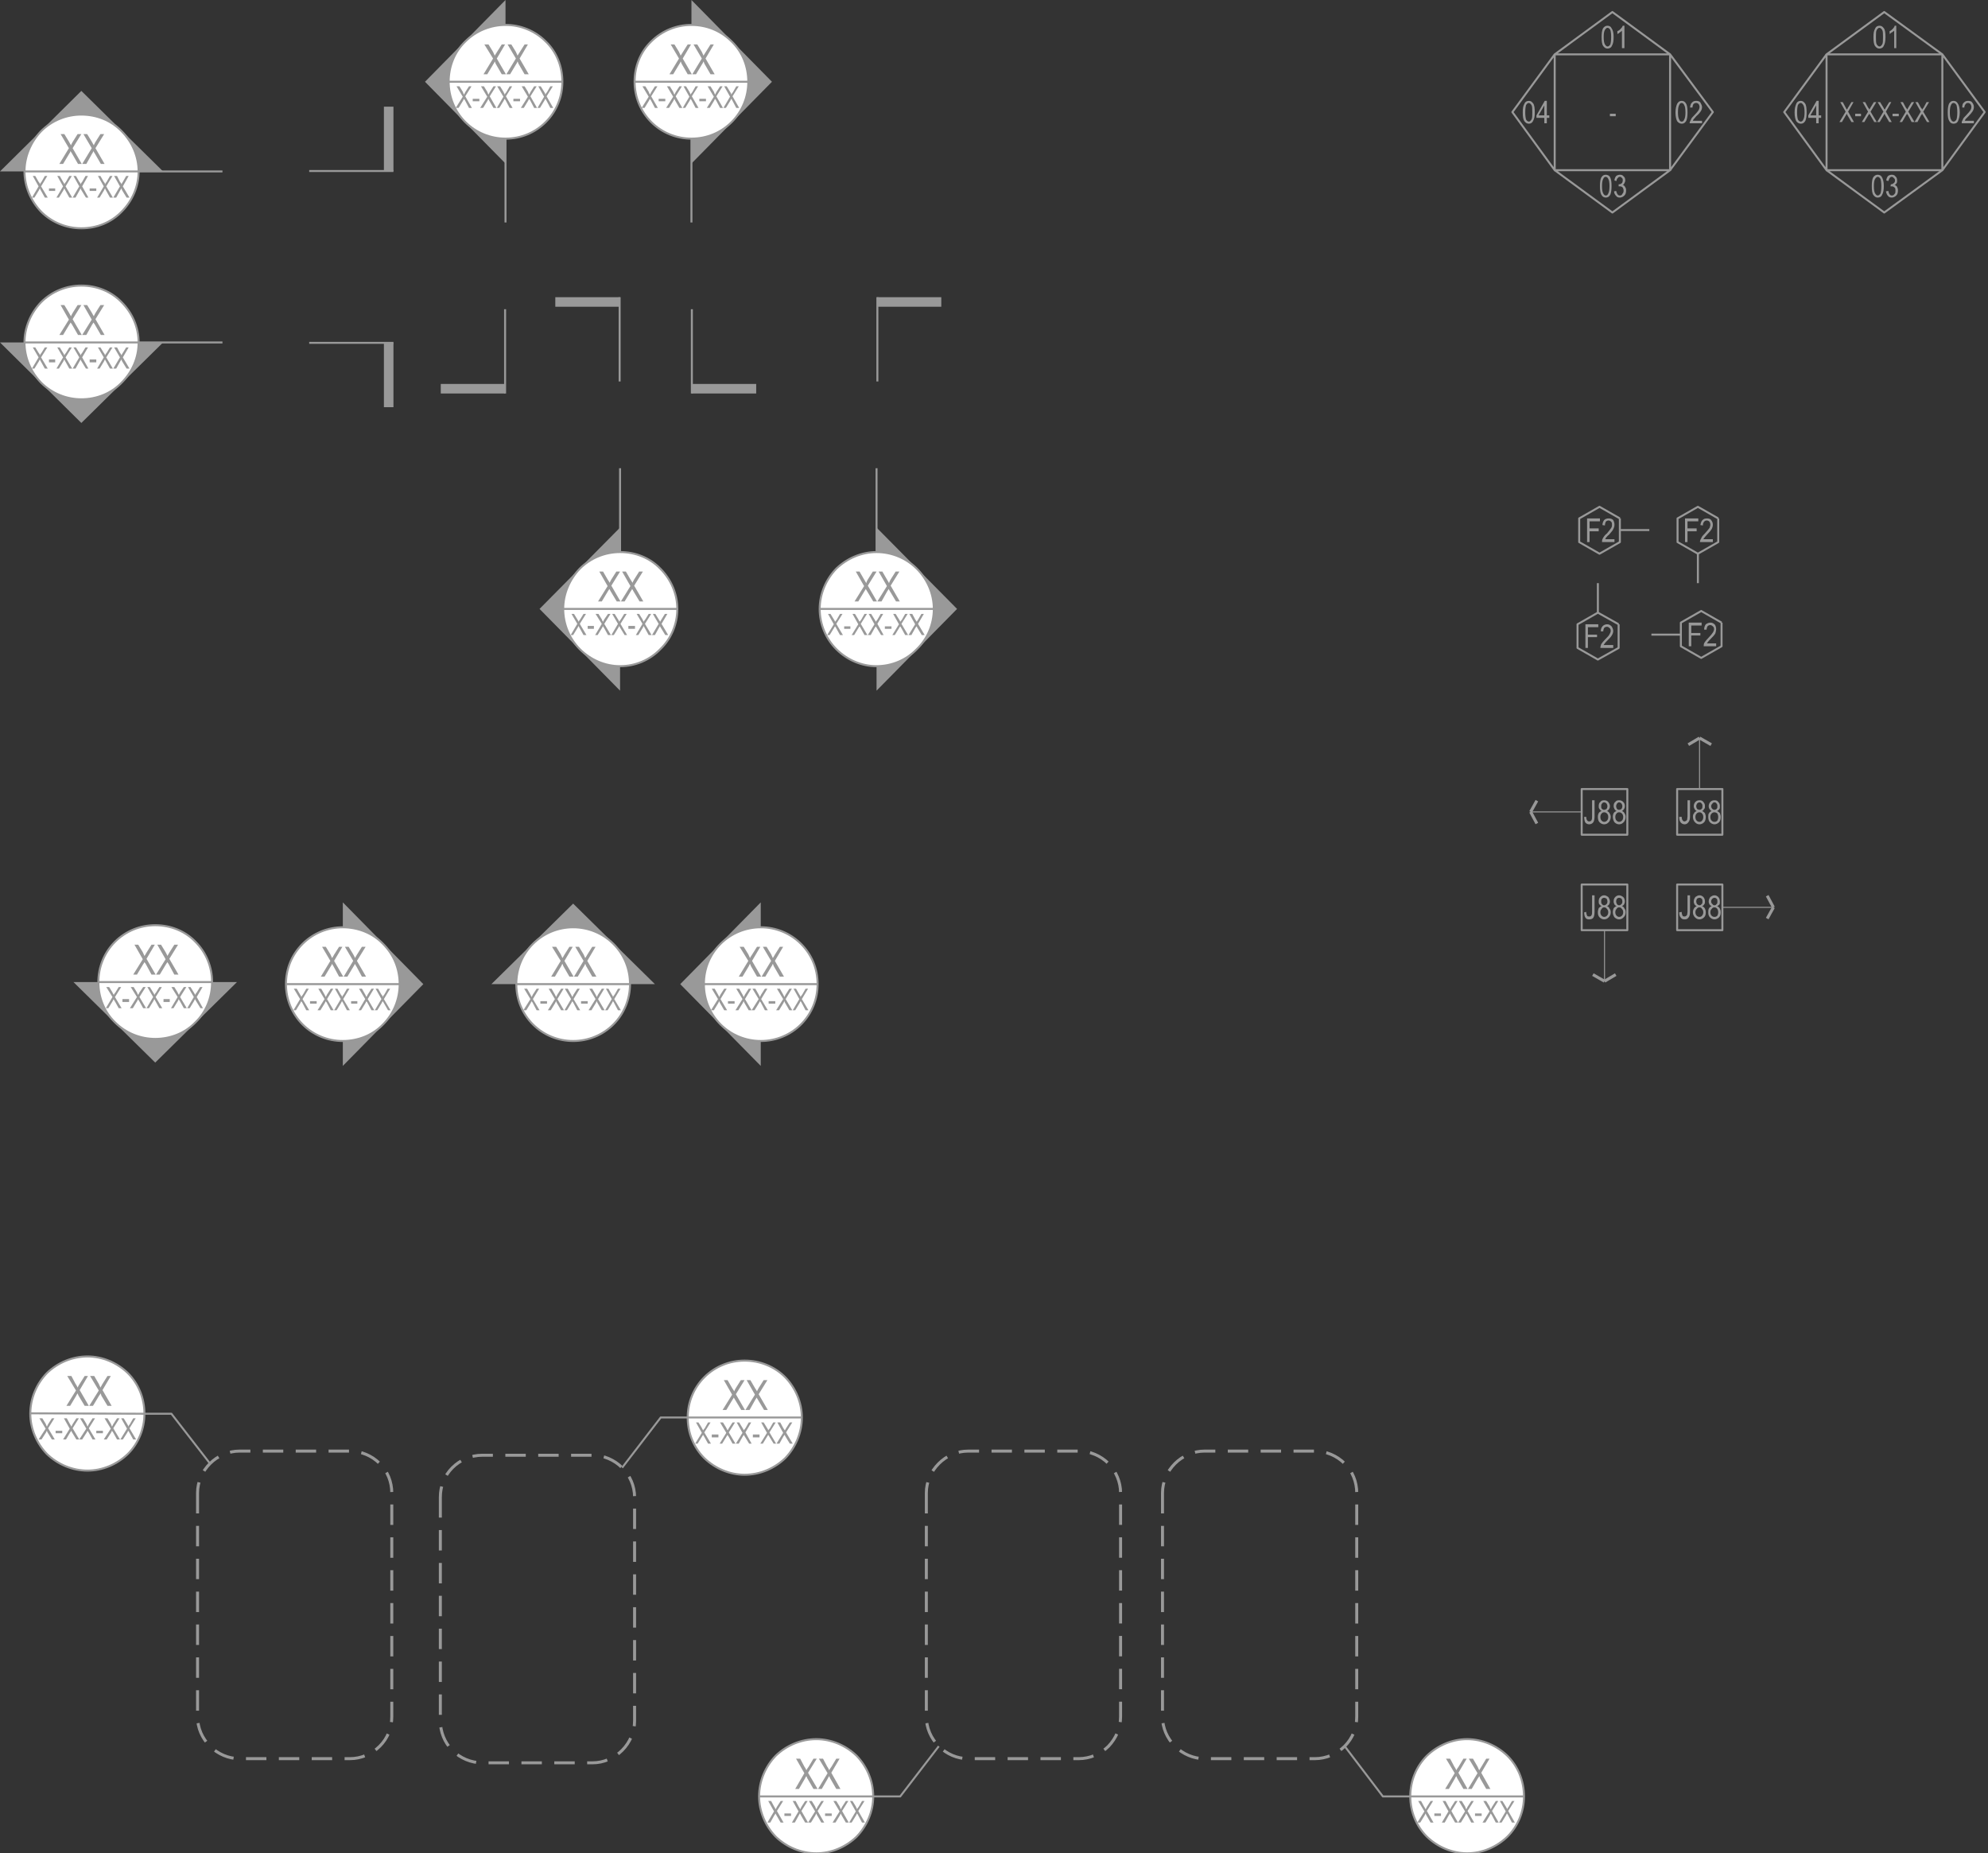 <?xml version="1.0" encoding="utf-8"?>
<!-- Generator: Adobe Illustrator 18.1.1, SVG Export Plug-In . SVG Version: 6.00 Build 0)  -->
<svg version="1.1" id="Layer_1" xmlns="http://www.w3.org/2000/svg" xmlns:xlink="http://www.w3.org/1999/xlink" x="0px" y="0px"
	 viewBox="0 0 479 446.5" enable-background="new 0 0 479 446.5" xml:space="preserve">
<rect x="0" y="0" width="479" height="446.5" fill="#333333" stroke="none"/>
<polyline fill="none" stroke="#999999" stroke-width="0.48" stroke-linejoin="round" stroke-miterlimit="1.414" points="468,13.1 
	440.1,13.1 454,2.9 468,13.1 "/>
<polyline fill="none" stroke="#999999" stroke-width="0.48" stroke-linejoin="round" stroke-miterlimit="1.414" points="468,41 
	468,13.1 478.2,27 468,41 "/>
<polyline fill="none" stroke="#999999" stroke-width="0.48" stroke-linejoin="round" stroke-miterlimit="1.414" points="440.1,41 
	468,41 454,51.2 440.1,41 "/>
<polyline fill="none" stroke="#999999" stroke-width="0.48" stroke-linejoin="round" stroke-miterlimit="1.414" points="440.1,13.1 
	440.1,41 429.9,27 440.1,13.1 "/>
<polyline fill="none" stroke="#999999" stroke-width="0.48" stroke-linejoin="round" stroke-miterlimit="1.414" points="402.4,13.1 
	374.6,13.1 388.5,2.9 402.4,13.1 "/>
<polyline fill="none" stroke="#999999" stroke-width="0.48" stroke-linejoin="round" stroke-miterlimit="1.414" points="402.4,41 
	402.4,13.1 412.7,27 402.4,41 "/>
<polyline fill="none" stroke="#999999" stroke-width="0.48" stroke-linejoin="round" stroke-miterlimit="1.414" points="374.6,41 
	402.4,41 388.5,51.2 374.6,41 "/>
<polyline fill="none" stroke="#999999" stroke-width="0.48" stroke-linejoin="round" stroke-miterlimit="1.414" points="374.6,13.1 
	374.6,41 364.4,27 374.6,13.1 "/>
<line fill="none" stroke="#999999" stroke-width="0.72" stroke-linejoin="round" stroke-miterlimit="1.414" x1="368.8" y1="195.6" x2="370.3" y2="198.4"/>
<line fill="none" stroke="#999999" stroke-width="0.72" stroke-linejoin="round" stroke-miterlimit="1.414" x1="368.8" y1="195.6" x2="370.3" y2="192.9"/>
<line fill="none" stroke="#999999" stroke-width="0.24" stroke-linejoin="bevel" stroke-miterlimit="1.414" x1="368.8" y1="195.6" x2="381.1" y2="195.6"/>
<line fill="none" stroke="#999999" stroke-width="0.72" stroke-linejoin="round" stroke-miterlimit="1.414" x1="409.5" y1="177.8" x2="406.8" y2="179.4"/>
<line fill="none" stroke="#999999" stroke-width="0.72" stroke-linejoin="round" stroke-miterlimit="1.414" x1="409.5" y1="177.8" x2="412.3" y2="179.4"/>
<line fill="none" stroke="#999999" stroke-width="0.24" stroke-linejoin="bevel" stroke-miterlimit="1.414" x1="409.5" y1="177.8" x2="409.5" y2="190.1"/>
<line fill="none" stroke="#999999" stroke-width="0.72" stroke-linejoin="round" stroke-miterlimit="1.414" x1="427.3" y1="218.6" x2="425.8" y2="215.8"/>
<line fill="none" stroke="#999999" stroke-width="0.72" stroke-linejoin="round" stroke-miterlimit="1.414" x1="427.3" y1="218.6" x2="425.8" y2="221.3"/>
<line fill="none" stroke="#999999" stroke-width="0.24" stroke-linejoin="bevel" stroke-miterlimit="1.414" x1="427.3" y1="218.6" x2="415" y2="218.6"/>
<line fill="none" stroke="#999999" stroke-width="0.72" stroke-linejoin="round" stroke-miterlimit="1.414" x1="386.6" y1="236.4" x2="389.3" y2="234.8"/>
<line fill="none" stroke="#999999" stroke-width="0.72" stroke-linejoin="round" stroke-miterlimit="1.414" x1="386.6" y1="236.4" x2="383.8" y2="234.8"/>
<line fill="none" stroke="#999999" stroke-width="0.24" stroke-linejoin="bevel" stroke-miterlimit="1.414" x1="386.6" y1="236.4" x2="386.6" y2="224.1"/>
<path fill-rule="evenodd" clip-rule="evenodd" fill="#FFFFFF" d="M180.3,19.7c0-3.7-1.4-7.2-4-9.7c-2.6-2.6-6-4-9.7-4
	c-3.6,0-7.1,1.4-9.7,4c-2.6,2.5-4,6-4,9.7c0,3.6,1.4,7.1,4,9.7c2.6,2.6,6.1,4,9.7,4c3.7,0,7.1-1.4,9.7-4
	C178.9,26.8,180.3,23.3,180.3,19.7"/>
<path fill="none" stroke="#999999" stroke-width="0.48" stroke-linejoin="round" stroke-miterlimit="1.414" d="M180.3,19.7
	c0-3.7-1.4-7.2-4-9.7c-2.6-2.6-6-4-9.7-4c-3.6,0-7.1,1.4-9.7,4c-2.6,2.5-4,6-4,9.7c0,3.6,1.4,7.1,4,9.7c2.6,2.6,6.1,4,9.7,4
	c3.7,0,7.1-1.4,9.7-4C178.9,26.8,180.3,23.3,180.3,19.7"/>
<path fill-rule="evenodd" clip-rule="evenodd" fill="#FFFFFF" d="M135.5,19.7c0-3.7-1.4-7.2-4-9.7c-2.6-2.6-6.1-4-9.7-4
	c-3.6,0-7.1,1.4-9.7,4c-2.6,2.5-4,6-4,9.7c0,3.6,1.4,7.1,4,9.7c2.6,2.6,6.1,4,9.7,4c3.7,0,7.1-1.4,9.7-4
	C134.1,26.8,135.5,23.3,135.5,19.7"/>
<path fill="none" stroke="#999999" stroke-width="0.48" stroke-linejoin="round" stroke-miterlimit="1.414" d="M135.5,19.7
	c0-3.7-1.4-7.2-4-9.7c-2.6-2.6-6.1-4-9.7-4c-3.6,0-7.1,1.4-9.7,4c-2.6,2.5-4,6-4,9.7c0,3.6,1.4,7.1,4,9.7c2.6,2.6,6.1,4,9.7,4
	c3.7,0,7.1-1.4,9.7-4C134.1,26.8,135.5,23.3,135.5,19.7"/>
<path fill-rule="evenodd" clip-rule="evenodd" fill="#FFFFFF" d="M33.4,82.5c0-3.6-1.5-7.1-4.1-9.7c-2.5-2.6-6-4-9.7-4
	c-3.6,0-7.1,1.4-9.7,4c-2.5,2.6-4,6.1-4,9.7c0,3.7,1.5,7.1,4,9.7c2.6,2.6,6.1,4,9.7,4c3.7,0,7.2-1.4,9.7-4
	C31.9,89.6,33.4,86.2,33.4,82.5"/>
<path fill="none" stroke="#999999" stroke-width="0.48" stroke-linejoin="round" stroke-miterlimit="1.414" d="M33.4,82.5
	c0-3.6-1.5-7.1-4.1-9.7c-2.5-2.6-6-4-9.7-4c-3.6,0-7.1,1.4-9.7,4c-2.5,2.6-4,6.1-4,9.7c0,3.7,1.5,7.1,4,9.7c2.6,2.6,6.1,4,9.7,4
	c3.7,0,7.2-1.4,9.7-4C31.9,89.6,33.4,86.2,33.4,82.5"/>
<path fill-rule="evenodd" clip-rule="evenodd" fill="#FFFFFF" d="M163.2,146.7c0-3.6-1.5-7.1-4.1-9.7c-2.5-2.6-6-4-9.7-4
	c-3.6,0-7.1,1.4-9.7,4c-2.5,2.6-4,6.1-4,9.7c0,3.7,1.5,7.2,4,9.7c2.6,2.6,6.1,4.1,9.7,4.1c3.7,0,7.2-1.5,9.7-4.1
	C161.7,153.9,163.2,150.4,163.2,146.7"/>
<path fill="none" stroke="#999999" stroke-width="0.48" stroke-linejoin="round" stroke-miterlimit="1.414" d="M163.2,146.7
	c0-3.6-1.5-7.1-4.1-9.7c-2.5-2.6-6-4-9.7-4c-3.6,0-7.1,1.4-9.7,4c-2.5,2.6-4,6.1-4,9.7c0,3.7,1.5,7.2,4,9.7c2.6,2.6,6.1,4.1,9.7,4.1
	c3.7,0,7.2-1.5,9.7-4.1C161.7,153.9,163.2,150.4,163.2,146.7"/>
<path fill-rule="evenodd" clip-rule="evenodd" fill="#FFFFFF" d="M225,146.7c0-3.6-1.5-7.1-4.1-9.7c-2.5-2.5-6-4-9.7-4
	c-3.6,0-7.1,1.5-9.7,4c-2.5,2.6-4,6.1-4,9.7c0,3.7,1.5,7.2,4,9.7c2.6,2.6,6.1,4.1,9.7,4.1c3.7,0,7.2-1.5,9.7-4.1
	C223.5,153.9,225,150.4,225,146.7"/>
<path fill="none" stroke="#999999" stroke-width="0.48" stroke-linejoin="round" stroke-miterlimit="1.414" d="M225,146.7
	c0-3.6-1.5-7.1-4.1-9.7c-2.5-2.5-6-4-9.7-4c-3.6,0-7.1,1.5-9.7,4c-2.5,2.6-4,6.1-4,9.7c0,3.7,1.5,7.2,4,9.7c2.6,2.6,6.1,4.1,9.7,4.1
	c3.7,0,7.2-1.5,9.7-4.1C223.5,153.9,225,150.4,225,146.7"/>
<path fill-rule="evenodd" clip-rule="evenodd" fill="#FFFFFF" d="M33.4,41.3c0-3.6-1.5-7.1-4.1-9.7c-2.5-2.6-6-4-9.7-4
	c-3.6,0-7.1,1.4-9.7,4c-2.5,2.6-4,6.1-4,9.7c0,3.6,1.5,7.1,4,9.7c2.6,2.6,6.1,4,9.7,4c3.7,0,7.2-1.4,9.7-4
	C31.9,48.4,33.4,44.9,33.4,41.3"/>
<path fill="none" stroke="#999999" stroke-width="0.48" stroke-linejoin="round" stroke-miterlimit="1.414" d="M33.4,41.3
	c0-3.6-1.5-7.1-4.1-9.7c-2.5-2.6-6-4-9.7-4c-3.6,0-7.1,1.4-9.7,4c-2.5,2.6-4,6.1-4,9.7c0,3.6,1.5,7.1,4,9.7c2.6,2.6,6.1,4,9.7,4
	c3.7,0,7.2-1.4,9.7-4C31.9,48.4,33.4,44.9,33.4,41.3"/>
<path fill-rule="evenodd" clip-rule="evenodd" fill="#FFFFFF" d="M96.3,237.1c0-3.7-1.4-7.1-4-9.7c-2.5-2.6-6-4-9.7-4
	c-3.6,0-7.1,1.4-9.7,4c-2.6,2.6-4,6-4,9.7c0,3.6,1.4,7.1,4,9.7c2.6,2.6,6.1,4,9.7,4c3.7,0,7.2-1.4,9.7-4
	C94.9,244.2,96.3,240.7,96.3,237.1"/>
<path fill="none" stroke="#999999" stroke-width="0.48" stroke-linejoin="round" stroke-miterlimit="1.414" d="M96.3,237.1
	c0-3.7-1.4-7.1-4-9.7c-2.5-2.6-6-4-9.7-4c-3.6,0-7.1,1.4-9.7,4c-2.6,2.6-4,6-4,9.7c0,3.6,1.4,7.1,4,9.7c2.6,2.6,6.1,4,9.7,4
	c3.7,0,7.2-1.4,9.7-4C94.9,244.2,96.3,240.7,96.3,237.1"/>
<path fill-rule="evenodd" clip-rule="evenodd" fill="#FFFFFF" d="M197,237.1c0-3.7-1.4-7.1-4-9.7c-2.6-2.6-6.1-4-9.7-4
	c-3.6,0-7.1,1.4-9.7,4c-2.6,2.6-4,6-4,9.7c0,3.6,1.4,7.1,4,9.7c2.6,2.6,6.1,4,9.7,4c3.6,0,7.1-1.4,9.7-4
	C195.6,244.2,197,240.7,197,237.1"/>
<path fill="none" stroke="#999999" stroke-width="0.48" stroke-linejoin="round" stroke-miterlimit="1.414" d="M197,237.1
	c0-3.7-1.4-7.1-4-9.7c-2.6-2.6-6.1-4-9.7-4c-3.6,0-7.1,1.4-9.7,4c-2.6,2.6-4,6-4,9.7c0,3.6,1.4,7.1,4,9.7c2.6,2.6,6.1,4,9.7,4
	c3.6,0,7.1-1.4,9.7-4C195.6,244.2,197,240.7,197,237.1"/>
<path fill-rule="evenodd" clip-rule="evenodd" fill="#FFFFFF" d="M151.8,237.1c0-3.7-1.4-7.1-4-9.7c-2.6-2.6-6.1-4-9.7-4
	c-3.6,0-7.1,1.4-9.7,4c-2.6,2.6-4,6-4,9.7c0,3.6,1.4,7.1,4,9.7c2.6,2.6,6.1,4,9.7,4c3.6,0,7.1-1.4,9.7-4
	C150.4,244.2,151.8,240.7,151.8,237.1"/>
<path fill="none" stroke="#999999" stroke-width="0.48" stroke-linejoin="round" stroke-miterlimit="1.414" d="M151.8,237.1
	c0-3.7-1.4-7.1-4-9.7c-2.6-2.6-6.1-4-9.7-4c-3.6,0-7.1,1.4-9.7,4c-2.6,2.6-4,6-4,9.7c0,3.6,1.4,7.1,4,9.7c2.6,2.6,6.1,4,9.7,4
	c3.6,0,7.1-1.4,9.7-4C150.4,244.2,151.8,240.7,151.8,237.1"/>
<path fill-rule="evenodd" clip-rule="evenodd" fill="#FFFFFF" d="M51.1,236.6c0-3.6-1.4-7.1-4-9.7c-2.5-2.6-6-4-9.7-4
	c-3.6,0-7.1,1.4-9.7,4s-4,6.1-4,9.7c0,3.7,1.4,7.2,4,9.7c2.6,2.6,6.1,4,9.7,4c3.7,0,7.2-1.4,9.7-4C49.7,243.8,51.1,240.3,51.1,236.6
	"/>
<path fill="none" stroke="#999999" stroke-width="0.48" stroke-linejoin="round" stroke-miterlimit="1.414" d="M51.1,236.6
	c0-3.6-1.4-7.1-4-9.7c-2.5-2.6-6-4-9.7-4c-3.6,0-7.1,1.4-9.7,4s-4,6.1-4,9.7c0,3.7,1.4,7.2,4,9.7c2.6,2.6,6.1,4,9.7,4
	c3.7,0,7.2-1.4,9.7-4C49.7,243.8,51.1,240.3,51.1,236.6"/>
<path fill="none" stroke="#999999" stroke-width="0.72" stroke-linejoin="round" stroke-miterlimit="1.414" stroke-dasharray="4.92,3" d="
	M47.6,359.7v53.9c0,2.7,1.1,5.2,3,7.1c1.9,1.9,4.5,3,7.1,3h26.6c2.7,0,5.3-1.1,7.2-3c1.9-1.9,2.9-4.4,2.9-7.1v-53.9
	c0-2.7-1-5.2-2.9-7.1c-1.9-1.9-4.5-3-7.2-3H57.7c-2.6,0-5.2,1.1-7.1,3C48.7,354.5,47.6,357,47.6,359.7"/>
<polyline fill="none" stroke="#999999" stroke-width="0.48" stroke-linejoin="round" stroke-miterlimit="1.414" points="50.6,352.6 
	41.3,340.6 34.8,340.6 "/>
<path fill-rule="evenodd" clip-rule="evenodd" fill="#FFFFFF" d="M7.3,340.6c0,3.6,1.5,7.1,4,9.7c2.6,2.5,6.1,4,9.8,4
	c3.6,0,7.1-1.5,9.7-4c2.6-2.6,4-6.1,4-9.7c0-3.7-1.4-7.2-4-9.8c-2.6-2.5-6.1-4-9.7-4c-3.7,0-7.2,1.5-9.8,4
	C8.8,333.4,7.3,336.9,7.3,340.6"/>
<path fill="none" stroke="#999999" stroke-width="0.48" stroke-linejoin="round" stroke-miterlimit="1.414" d="M7.3,340.6
	c0,3.6,1.5,7.1,4,9.7c2.6,2.5,6.1,4,9.8,4c3.6,0,7.1-1.5,9.7-4c2.6-2.6,4-6.1,4-9.7c0-3.7-1.4-7.2-4-9.8c-2.6-2.5-6.1-4-9.7-4
	c-3.7,0-7.2,1.5-9.8,4C8.8,333.4,7.3,336.9,7.3,340.6"/>
<path fill="none" stroke="#999999" stroke-width="0.72" stroke-linejoin="round" stroke-miterlimit="1.414" stroke-dasharray="4.92,3" d="
	M106.1,360.7v53.9c0,2.6,1,5.2,2.9,7.1c1.9,1.9,4.5,3,7.2,3h26.6c2.6,0,5.2-1.1,7.1-3c1.9-1.9,3-4.5,3-7.1v-53.9
	c0-2.7-1.1-5.2-3-7.1c-1.9-1.9-4.5-3-7.1-3h-26.6c-2.7,0-5.3,1.1-7.2,3S106.1,358,106.1,360.7"/>
<polyline fill="none" stroke="#999999" stroke-width="0.48" stroke-linejoin="round" stroke-miterlimit="1.414" points="
	149.9,353.6 159.2,341.5 165.7,341.5 "/>
<path fill-rule="evenodd" clip-rule="evenodd" fill="#FFFFFF" d="M193.2,341.5c0-3.6-1.5-7.1-4-9.7c-2.6-2.6-6.1-4-9.8-4
	c-3.6,0-7.1,1.4-9.7,4c-2.6,2.6-4,6.1-4,9.7c0,3.7,1.4,7.2,4,9.8c2.6,2.5,6.1,4,9.7,4c3.7,0,7.2-1.5,9.8-4
	C191.7,348.7,193.2,345.2,193.2,341.5"/>
<path fill="none" stroke="#999999" stroke-width="0.48" stroke-linejoin="round" stroke-miterlimit="1.414" d="M193.2,341.5
	c0-3.6-1.5-7.1-4-9.7c-2.6-2.6-6.1-4-9.8-4c-3.6,0-7.1,1.4-9.7,4c-2.6,2.6-4,6.1-4,9.7c0,3.7,1.4,7.2,4,9.8c2.6,2.5,6.1,4,9.7,4
	c3.7,0,7.2-1.5,9.8-4C191.7,348.7,193.2,345.2,193.2,341.5"/>
<path fill="none" stroke="#999999" stroke-width="0.72" stroke-linejoin="round" stroke-miterlimit="1.414" stroke-dasharray="4.92,3" d="
	M223.2,359.7v53.9c0,2.7,1.1,5.2,3,7.1c1.9,1.9,4.4,3,7.1,3h26.6c2.7,0,5.3-1.1,7.2-3c1.8-1.9,2.9-4.4,2.9-7.1v-53.9
	c0-2.7-1.1-5.2-2.9-7.1c-1.9-1.9-4.5-3-7.2-3h-26.6c-2.7,0-5.2,1.1-7.1,3C224.3,354.5,223.2,357,223.2,359.7"/>
<polyline fill="none" stroke="#999999" stroke-width="0.48" stroke-linejoin="round" stroke-miterlimit="1.414" points="
	226.2,420.7 216.9,432.8 210.4,432.8 "/>
<path fill-rule="evenodd" clip-rule="evenodd" fill="#FFFFFF" d="M182.9,432.8c0,3.6,1.5,7.1,4,9.7c2.6,2.5,6.1,4,9.8,4
	c3.6,0,7.1-1.5,9.7-4c2.5-2.6,4-6.1,4-9.7c0-3.7-1.5-7.2-4-9.8c-2.6-2.5-6.1-4-9.7-4c-3.7,0-7.2,1.5-9.8,4
	C184.4,425.6,182.9,429.1,182.9,432.8"/>
<path fill="none" stroke="#999999" stroke-width="0.48" stroke-linejoin="round" stroke-miterlimit="1.414" d="M182.9,432.8
	c0,3.6,1.5,7.1,4,9.7c2.6,2.5,6.1,4,9.8,4c3.6,0,7.1-1.5,9.7-4c2.5-2.6,4-6.1,4-9.7c0-3.7-1.5-7.2-4-9.8c-2.6-2.5-6.1-4-9.7-4
	c-3.7,0-7.2,1.5-9.8,4C184.4,425.6,182.9,429.1,182.9,432.8"/>
<path fill="none" stroke="#999999" stroke-width="0.72" stroke-linejoin="round" stroke-miterlimit="1.414" stroke-dasharray="4.92,3" d="
	M280.1,359.7v53.9c0,2.7,1.1,5.2,3,7.1c1.9,1.9,4.5,3,7.1,3h26.6c2.7,0,5.3-1.1,7.2-3c1.9-1.9,2.9-4.4,2.9-7.1v-53.9
	c0-2.7-1-5.2-2.9-7.1s-4.5-3-7.2-3h-26.6c-2.6,0-5.2,1.1-7.1,3C281.2,354.5,280.1,357,280.1,359.7"/>
<polyline fill="none" stroke="#999999" stroke-width="0.48" stroke-linejoin="round" stroke-miterlimit="1.414" points="324,420.7 
	333.2,432.8 339.8,432.8 "/>
<path fill-rule="evenodd" clip-rule="evenodd" fill="#FFFFFF" d="M367.2,432.8c0-3.7-1.4-7.2-4-9.8c-2.6-2.5-6.1-4-9.7-4
	s-7.1,1.5-9.7,4c-2.6,2.6-4,6.1-4,9.8c0,3.6,1.4,7.1,4,9.7c2.6,2.5,6.1,4,9.7,4s7.1-1.5,9.7-4C365.8,439.9,367.2,436.4,367.2,432.8"
	/>
<path fill="none" stroke="#999999" stroke-width="0.48" stroke-linejoin="round" stroke-miterlimit="1.414" d="M367.2,432.8
	c0-3.7-1.4-7.2-4-9.8c-2.6-2.5-6.1-4-9.7-4s-7.1,1.5-9.7,4c-2.6,2.6-4,6.1-4,9.8c0,3.6,1.4,7.1,4,9.7c2.6,2.5,6.1,4,9.7,4
	s7.1-1.5,9.7-4C365.8,439.9,367.2,436.4,367.2,432.8"/>
<line fill="none" stroke="#999999" stroke-width="0.48" stroke-linejoin="round" stroke-miterlimit="1.414" x1="166.7" y1="74.5" x2="166.7" y2="94.8"/>
<polyline fill-rule="evenodd" clip-rule="evenodd" fill="#999999" points="166.7,94.8 166.7,92.5 182.2,92.5 182.2,94.8 "/>
<line fill="none" stroke="#999999" stroke-width="0.48" stroke-linejoin="round" stroke-miterlimit="1.414" x1="166.6" y1="33.4" x2="166.6" y2="53.6"/>
<path fill-rule="evenodd" clip-rule="evenodd" fill="#999999" d="M166.6,6V0L186,19.7l-19.4,19.7v-6c1.6,0,3.4-0.3,5.1-1
	c1.7-0.6,3.3-1.7,4.6-3c1.4-1.4,2.4-3,3.1-4.7c0.6-1.7,0.9-3.4,0.9-5c0-1.6-0.3-3.4-0.9-5.1c-0.7-1.7-1.7-3.3-3.1-4.6
	c-1.3-1.4-2.9-2.4-4.6-3.1S168.2,6,166.6,6"/>
<line fill="none" stroke="#999999" stroke-width="0.48" stroke-linejoin="round" stroke-miterlimit="1.414" x1="121.7" y1="74.5" x2="121.7" y2="94.8"/>
<line fill="none" stroke="#999999" stroke-width="0.48" stroke-linejoin="round" stroke-miterlimit="1.414" x1="180.3" y1="19.7" x2="152.9" y2="19.7"/>
<polyline fill-rule="evenodd" clip-rule="evenodd" fill="#999999" points="121.7,94.8 121.7,92.5 106.2,92.5 106.2,94.8 "/>
<line fill="none" stroke="#999999" stroke-width="0.48" stroke-linejoin="round" stroke-miterlimit="1.414" x1="121.8" y1="33.4" x2="121.8" y2="53.6"/>
<path fill-rule="evenodd" clip-rule="evenodd" fill="#999999" d="M121.8,6V0l-19.4,19.7l19.4,19.7v-6c-1.6,0-3.3-0.3-5-1
	c-1.7-0.6-3.3-1.7-4.7-3c-1.4-1.4-2.4-3-3.1-4.7c-0.6-1.7-0.9-3.4-0.9-5c0-1.6,0.3-3.4,0.9-5.1c0.7-1.7,1.7-3.3,3.1-4.6
	c1.4-1.4,3-2.4,4.7-3.1C118.5,6.2,120.2,6,121.8,6"/>
<line fill="none" stroke="#999999" stroke-width="0.48" stroke-linejoin="round" stroke-miterlimit="1.414" x1="135.5" y1="19.7" x2="108.1" y2="19.7"/>
<line fill="none" stroke="#999999" stroke-width="0.48" stroke-linejoin="round" stroke-miterlimit="1.414" x1="74.5" y1="82.6" x2="94.8" y2="82.6"/>
<line fill="none" stroke="#999999" stroke-width="0.48" stroke-linejoin="round" stroke-miterlimit="1.414" x1="33.4" y1="82.5" x2="5.9" y2="82.5"/>
<polyline fill-rule="evenodd" clip-rule="evenodd" fill="#999999" points="94.8,82.6 92.5,82.6 92.5,98.1 94.8,98.1 "/>
<line fill="none" stroke="#999999" stroke-width="0.48" stroke-linejoin="round" stroke-miterlimit="1.414" x1="33.4" y1="82.5" x2="53.6" y2="82.5"/>
<path fill-rule="evenodd" clip-rule="evenodd" fill="#999999" d="M5.9,82.5H0l19.6,19.4l19.7-19.4h-5.9c0,1.6-0.3,3.4-1,5.1
	c-0.7,1.7-1.7,3.3-3.1,4.6c-1.3,1.4-2.9,2.4-4.6,3.1c-1.7,0.6-3.4,0.9-5.1,0.9c-1.6,0-3.3-0.3-5-0.9c-1.7-0.7-3.3-1.7-4.7-3.1
	c-1.3-1.3-2.3-2.9-3-4.6C6.2,85.9,5.9,84.1,5.9,82.5"/>
<line fill="none" stroke="#999999" stroke-width="0.48" stroke-linejoin="round" stroke-miterlimit="1.414" x1="149.3" y1="91.9" x2="149.3" y2="71.6"/>
<line fill="none" stroke="#999999" stroke-width="0.48" stroke-linejoin="round" stroke-miterlimit="1.414" x1="163.2" y1="146.7" x2="135.7" y2="146.7"/>
<polyline fill-rule="evenodd" clip-rule="evenodd" fill="#999999" points="149.3,71.6 149.3,73.9 133.8,73.9 133.8,71.6 "/>
<line fill="none" stroke="#999999" stroke-width="0.48" stroke-linejoin="round" stroke-miterlimit="1.414" x1="149.4" y1="133" x2="149.4" y2="112.8"/>
<path fill-rule="evenodd" clip-rule="evenodd" fill="#999999" d="M149.4,160.5v5.9L130,146.7l19.4-19.6v5.9c-1.6,0-3.3,0.3-5,1
	c-1.7,0.7-3.3,1.7-4.7,3c-1.3,1.4-2.4,3-3,4.7c-0.7,1.7-1,3.4-1,5c0,1.7,0.3,3.4,1,5.1c0.6,1.7,1.7,3.3,3,4.6c1.4,1.4,3,2.4,4.7,3.1
	C146.1,160.2,147.8,160.5,149.4,160.5"/>
<line fill="none" stroke="#999999" stroke-width="0.48" stroke-linejoin="round" stroke-miterlimit="1.414" x1="211.4" y1="91.9" x2="211.4" y2="71.6"/>
<polyline fill-rule="evenodd" clip-rule="evenodd" fill="#999999" points="211.4,71.6 211.4,73.9 226.8,73.9 226.8,71.6 "/>
<line fill="none" stroke="#999999" stroke-width="0.48" stroke-linejoin="round" stroke-miterlimit="1.414" x1="211.2" y1="133" x2="211.2" y2="112.8"/>
<path fill-rule="evenodd" clip-rule="evenodd" fill="#999999" d="M211.2,160.5v5.9l19.4-19.7l-19.4-19.6v5.9c1.7,0,3.4,0.3,5.1,1
	c1.7,0.7,3.3,1.7,4.6,3c1.4,1.4,2.4,3,3.1,4.7s1,3.4,1,5c0,1.7-0.3,3.4-1,5.1c-0.7,1.7-1.7,3.3-3.1,4.6c-1.3,1.4-2.9,2.4-4.6,3.1
	C214.6,160.2,212.9,160.5,211.2,160.5"/>
<line fill="none" stroke="#999999" stroke-width="0.48" stroke-linejoin="round" stroke-miterlimit="1.414" x1="225" y1="146.7" x2="197.5" y2="146.7"/>
<line fill="none" stroke="#999999" stroke-width="0.48" stroke-linejoin="round" stroke-miterlimit="1.414" x1="74.5" y1="41.2" x2="94.8" y2="41.2"/>
<line fill="none" stroke="#999999" stroke-width="0.48" stroke-linejoin="round" stroke-miterlimit="1.414" x1="33.4" y1="41.3" x2="5.9" y2="41.3"/>
<polyline fill-rule="evenodd" clip-rule="evenodd" fill="#999999" points="94.8,41.2 92.5,41.2 92.5,25.7 94.8,25.7 "/>
<line fill="none" stroke="#999999" stroke-width="0.48" stroke-linejoin="round" stroke-miterlimit="1.414" x1="33.4" y1="41.3" x2="53.6" y2="41.3"/>
<path fill-rule="evenodd" clip-rule="evenodd" fill="#999999" d="M5.9,41.3H0l19.6-19.4l19.7,19.4h-5.9c0-1.6-0.3-3.3-1-5.1
	c-0.7-1.7-1.7-3.3-3.1-4.6c-1.3-1.4-2.9-2.4-4.6-3.1c-1.7-0.6-3.4-0.9-5.1-0.9c-1.6,0-3.3,0.3-5,0.9c-1.7,0.7-3.3,1.7-4.7,3.1
	c-1.3,1.3-2.3,2.9-3,4.6C6.2,38,5.9,39.7,5.9,41.3"/>
<line fill="none" stroke="#999999" stroke-width="0.48" stroke-linejoin="round" stroke-miterlimit="1.414" x1="96.3" y1="237.1" x2="68.9" y2="237.1"/>
<path fill-rule="evenodd" clip-rule="evenodd" fill="#999999" d="M82.6,250.8v6l19.4-19.7l-19.4-19.7v6c1.6,0,3.4,0.3,5.1,0.9
	c1.7,0.7,3.3,1.7,4.6,3.1c1.4,1.3,2.4,2.9,3.1,4.6c0.7,1.7,0.9,3.5,0.9,5.1s-0.2,3.3-0.9,5c-0.7,1.7-1.7,3.3-3.1,4.7
	c-1.3,1.4-2.9,2.4-4.6,3.1C86,250.5,84.2,250.8,82.6,250.8"/>
<line fill="none" stroke="#999999" stroke-width="0.48" stroke-linejoin="round" stroke-miterlimit="1.414" x1="197" y1="237.1" x2="169.6" y2="237.1"/>
<path fill-rule="evenodd" clip-rule="evenodd" fill="#999999" d="M183.3,250.8v6l-19.4-19.7l19.4-19.7v6c-1.6,0-3.3,0.3-5,0.9
	c-1.8,0.7-3.3,1.7-4.7,3.1c-1.4,1.3-2.4,2.9-3.1,4.6c-0.6,1.7-0.9,3.5-0.9,5.1s0.3,3.3,0.9,5c0.7,1.7,1.7,3.3,3.1,4.7
	c1.4,1.4,2.9,2.4,4.7,3.1C180,250.5,181.7,250.8,183.3,250.8"/>
<line fill="none" stroke="#999999" stroke-width="0.48" stroke-linejoin="round" stroke-miterlimit="1.414" x1="151.8" y1="237.1" x2="124.4" y2="237.1"/>
<path fill-rule="evenodd" clip-rule="evenodd" fill="#999999" d="M124.4,237.1h-6l19.7-19.4l19.7,19.4h-6c0-1.6-0.3-3.4-0.9-5.1
	c-0.7-1.7-1.7-3.3-3.1-4.6c-1.3-1.4-2.9-2.4-4.6-3.1c-1.7-0.6-3.5-0.9-5.1-0.9c-1.6,0-3.3,0.3-5,0.9c-1.8,0.7-3.3,1.7-4.7,3.1
	c-1.4,1.3-2.4,2.9-3.1,4.6C124.7,233.7,124.4,235.5,124.4,237.1"/>
<line fill="none" stroke="#999999" stroke-width="0.48" stroke-linejoin="round" stroke-miterlimit="1.414" x1="51.1" y1="236.6" x2="23.7" y2="236.6"/>
<path fill-rule="evenodd" clip-rule="evenodd" fill="#999999" d="M51.1,236.6h6L37.4,256l-19.7-19.4h6c0,1.6,0.3,3.4,1,5.1
	c0.6,1.7,1.7,3.3,3,4.6c1.4,1.4,3,2.4,4.7,3.1c1.7,0.7,3.4,0.9,5,0.9s3.4-0.2,5.1-0.9c1.7-0.7,3.3-1.7,4.6-3.1
	c1.4-1.3,2.4-2.9,3.1-4.6C50.9,240,51.1,238.2,51.1,236.6"/>
<polyline fill="none" stroke="#999999" stroke-width="0.48" stroke-linejoin="round" stroke-miterlimit="1.414" points="414.8,150 
	409.9,147.2 405,150 405,155.7 409.9,158.5 414.8,155.7 414.8,150 "/>
<line fill="none" stroke="#999999" stroke-width="0.48" stroke-linejoin="round" stroke-miterlimit="1.414" x1="405" y1="152.9" x2="397.9" y2="152.9"/>
<polyline fill="none" stroke="#999999" stroke-width="0.48" stroke-linejoin="round" stroke-miterlimit="1.414" points="
	390.3,124.9 385.4,122.1 380.5,124.9 380.5,130.6 385.4,133.4 390.3,130.6 390.3,124.9 "/>
<polyline fill="none" stroke="#999999" stroke-width="0.48" stroke-linejoin="round" stroke-miterlimit="1.414" points="414,124.9 
	409.1,122.1 404.2,124.9 404.2,130.6 409.1,133.4 414,130.6 414,124.9 "/>
<line fill="none" stroke="#999999" stroke-width="0.48" stroke-linejoin="round" stroke-miterlimit="1.414" x1="390.3" y1="127.7" x2="397.4" y2="127.7"/>
<polyline fill="none" stroke="#999999" stroke-width="0.48" stroke-linejoin="round" stroke-miterlimit="1.414" points="390,150.4 
	385,147.6 380.1,150.4 380.1,156.1 385,158.9 390,156.1 390,150.4 "/>
<line fill="none" stroke="#999999" stroke-width="0.48" stroke-linejoin="round" stroke-miterlimit="1.414" x1="409.1" y1="133.4" x2="409.1" y2="140.5"/>
<rect x="381.1" y="190.1" fill="none" stroke="#999999" stroke-width="0.48" stroke-linejoin="round" stroke-miterlimit="1.414" width="11" height="11"/>
<line fill="none" stroke="#999999" stroke-width="0.48" stroke-linejoin="round" stroke-miterlimit="1.414" x1="385" y1="140.5" x2="385" y2="147.6"/>
<rect x="404.1" y="190.1" fill="none" stroke="#999999" stroke-width="0.48" stroke-linejoin="round" stroke-miterlimit="1.414" width="10.9" height="11"/>
<rect x="404.1" y="213.1" fill="none" stroke="#999999" stroke-width="0.48" stroke-linejoin="round" stroke-miterlimit="1.414" width="10.9" height="11"/>
<rect x="381.1" y="213.1" fill="none" stroke="#999999" stroke-width="0.48" stroke-linejoin="round" stroke-miterlimit="1.414" width="11" height="11"/>
<line fill="none" stroke="#999999" stroke-width="0.48" stroke-linejoin="round" stroke-miterlimit="1.414" x1="34.8" y1="340.6" x2="7.3" y2="340.5"/>
<line fill="none" stroke="#999999" stroke-width="0.48" stroke-linejoin="round" stroke-miterlimit="1.414" x1="15.6" y1="340.6" x2="15.6" y2="340.6"/>
<line fill="none" stroke="#999999" stroke-width="0.48" stroke-linejoin="round" stroke-miterlimit="1.414" x1="15.6" y1="340.6" x2="15.6" y2="340.6"/>
<line fill="none" stroke="#999999" stroke-width="0.48" stroke-linejoin="round" stroke-miterlimit="1.414" x1="165.7" y1="341.5" x2="193.2" y2="341.5"/>
<line fill="none" stroke="#999999" stroke-width="0.48" stroke-linejoin="round" stroke-miterlimit="1.414" x1="173.7" y1="341.5" x2="173.7" y2="341.5"/>
<line fill="none" stroke="#999999" stroke-width="0.48" stroke-linejoin="round" stroke-miterlimit="1.414" x1="173.7" y1="341.5" x2="173.7" y2="341.5"/>
<line fill="none" stroke="#999999" stroke-width="0.48" stroke-linejoin="round" stroke-miterlimit="1.414" x1="210.4" y1="432.8" x2="182.9" y2="432.8"/>
<line fill="none" stroke="#999999" stroke-width="0.48" stroke-linejoin="round" stroke-miterlimit="1.414" x1="339.8" y1="432.8" x2="367.2" y2="432.8"/>
<rect x="387.9" y="27.4" fill="#999999" width="1.4" height="0.6"/>
<path fill-rule="evenodd" clip-rule="evenodd" fill="#999999" d="M154.6,26h0.7l1.1-1.8c0-0.1,0.1-0.2,0.2-0.4
	c0,0.1,0.1,0.2,0.2,0.3l1,1.9h0.7l-1.6-2.8l1.5-2.4h-0.6l-0.9,1.4c-0.1,0.2-0.2,0.4-0.3,0.6c-0.1-0.2-0.2-0.4-0.3-0.7l-0.8-1.3h-0.7
	l1.5,2.5L154.6,26"/>
<rect x="158.7" y="23.8" fill-rule="evenodd" clip-rule="evenodd" fill="#999999" width="1.6" height="0.6"/>
<path fill-rule="evenodd" clip-rule="evenodd" fill="#999999" d="M160.5,26h0.7l1.1-1.8c0-0.1,0.1-0.2,0.2-0.4
	c0,0.1,0.1,0.2,0.1,0.3l1.1,1.9h0.7l-1.6-2.8l1.5-2.4h-0.6l-0.9,1.4c-0.1,0.2-0.2,0.4-0.3,0.6c-0.1-0.2-0.2-0.4-0.3-0.7l-0.8-1.3
	h-0.7l1.5,2.5L160.5,26"/>
<path fill-rule="evenodd" clip-rule="evenodd" fill="#999999" d="M164.5,26h0.6l1.1-1.8c0-0.1,0.1-0.2,0.2-0.4
	c0,0.1,0.1,0.2,0.2,0.3l1,1.9h0.7l-1.6-2.8l1.5-2.4h-0.6l-0.8,1.4c-0.2,0.2-0.3,0.4-0.4,0.6c0-0.2-0.2-0.4-0.3-0.7l-0.8-1.3h-0.6
	l1.4,2.5L164.5,26"/>
<rect x="168.5" y="23.8" fill-rule="evenodd" clip-rule="evenodd" fill="#999999" width="1.6" height="0.6"/>
<path fill-rule="evenodd" clip-rule="evenodd" fill="#999999" d="M170.3,26h0.7l1.1-1.8c0-0.1,0.1-0.2,0.2-0.4
	c0,0.1,0.1,0.2,0.2,0.3l1,1.9h0.7l-1.6-2.8l1.5-2.4h-0.6l-0.9,1.4c-0.1,0.2-0.2,0.4-0.3,0.6c-0.1-0.2-0.2-0.4-0.3-0.7l-0.8-1.3h-0.7
	l1.5,2.5L170.3,26"/>
<path fill-rule="evenodd" clip-rule="evenodd" fill="#999999" d="M174.3,26h0.6l1.1-1.8c0-0.1,0.1-0.2,0.2-0.4
	c0.1,0.1,0.1,0.2,0.2,0.3l1,1.9h0.7l-1.6-2.8l1.5-2.4h-0.6l-0.8,1.4c-0.2,0.2-0.3,0.4-0.4,0.6c0-0.2-0.1-0.4-0.3-0.7l-0.8-1.3h-0.6
	l1.4,2.5L174.3,26"/>
<path fill-rule="evenodd" clip-rule="evenodd" fill="#999999" d="M161.3,17.9h0.9l1.5-2.5c0.1-0.1,0.2-0.3,0.3-0.6
	c0.1,0.2,0.2,0.4,0.2,0.5l1.5,2.6h1l-2.2-3.8l2-3.4h-0.8l-1.2,1.9c-0.2,0.3-0.3,0.5-0.5,0.8c-0.1-0.2-0.2-0.5-0.4-0.9l-1.1-1.8h-0.9
	l2,3.4L161.3,17.9"/>
<path fill-rule="evenodd" clip-rule="evenodd" fill="#999999" d="M166.8,17.9h0.9l1.5-2.5c0.1-0.1,0.2-0.3,0.3-0.6
	c0.1,0.2,0.2,0.4,0.2,0.5l1.5,2.6h1l-2.2-3.8l2-3.4h-0.8l-1.2,1.9c-0.2,0.3-0.3,0.5-0.5,0.8c-0.1-0.2-0.2-0.5-0.4-0.9l-1.1-1.8h-0.9
	l2,3.4L166.8,17.9"/>
<path fill-rule="evenodd" clip-rule="evenodd" fill="#999999" d="M109.8,26h0.7l1.1-1.8c0-0.1,0.1-0.2,0.2-0.4
	c0,0.1,0.1,0.2,0.2,0.3l1,1.9h0.7l-1.6-2.8l1.5-2.4H113l-0.9,1.4c-0.1,0.2-0.2,0.4-0.3,0.6c-0.1-0.2-0.2-0.4-0.3-0.7l-0.8-1.3H110
	l1.5,2.5L109.8,26"/>
<rect x="113.9" y="23.8" fill-rule="evenodd" clip-rule="evenodd" fill="#999999" width="1.6" height="0.6"/>
<path fill-rule="evenodd" clip-rule="evenodd" fill="#999999" d="M115.7,26h0.7l1.1-1.8c0-0.1,0.1-0.2,0.2-0.4
	c0,0.1,0.1,0.2,0.1,0.3l1.1,1.9h0.7l-1.6-2.8l1.5-2.4h-0.6l-0.9,1.4c-0.1,0.2-0.2,0.4-0.3,0.6c-0.1-0.2-0.2-0.4-0.3-0.7l-0.8-1.3
	h-0.7l1.5,2.5L115.7,26"/>
<path fill-rule="evenodd" clip-rule="evenodd" fill="#999999" d="M119.7,26h0.6l1.1-1.8c0-0.1,0.1-0.2,0.2-0.4
	c0,0.1,0.1,0.2,0.2,0.3l1,1.9h0.7l-1.6-2.8l1.5-2.4h-0.6l-0.8,1.4c-0.2,0.2-0.3,0.4-0.4,0.6c0-0.2-0.2-0.4-0.3-0.7l-0.8-1.3h-0.7
	l1.5,2.5L119.7,26"/>
<rect x="123.7" y="23.8" fill-rule="evenodd" clip-rule="evenodd" fill="#999999" width="1.6" height="0.6"/>
<path fill-rule="evenodd" clip-rule="evenodd" fill="#999999" d="M125.5,26h0.7l1.1-1.8c0-0.1,0.1-0.2,0.2-0.4
	c0,0.1,0.1,0.2,0.2,0.3l1,1.9h0.7l-1.6-2.8l1.5-2.4h-0.6l-0.9,1.4c-0.1,0.2-0.2,0.4-0.3,0.6c-0.1-0.2-0.2-0.4-0.3-0.7l-0.8-1.3h-0.7
	l1.5,2.5L125.5,26"/>
<path fill-rule="evenodd" clip-rule="evenodd" fill="#999999" d="M129.5,26h0.6l1.1-1.8c0-0.1,0.1-0.2,0.2-0.4
	c0.1,0.1,0.1,0.2,0.2,0.3l1,1.9h0.7l-1.6-2.8l1.5-2.4h-0.6l-0.8,1.4c-0.2,0.2-0.3,0.4-0.4,0.6c0-0.2-0.1-0.4-0.3-0.7l-0.8-1.3h-0.6
	l1.4,2.5L129.5,26"/>
<path fill-rule="evenodd" clip-rule="evenodd" fill="#999999" d="M116.5,17.9h0.9l1.5-2.5c0.1-0.1,0.2-0.3,0.3-0.6
	c0.1,0.2,0.2,0.4,0.2,0.5l1.5,2.6h1l-2.2-3.8l2-3.4h-0.8l-1.2,1.9c-0.2,0.3-0.3,0.5-0.5,0.8c-0.1-0.2-0.2-0.5-0.4-0.9l-1.1-1.8h-1
	l2.1,3.4L116.5,17.9"/>
<path fill-rule="evenodd" clip-rule="evenodd" fill="#999999" d="M122,17.9h0.9l1.5-2.5c0.1-0.1,0.2-0.3,0.3-0.6
	c0.1,0.2,0.2,0.4,0.2,0.5l1.5,2.6h1l-2.2-3.8l2-3.4h-0.8l-1.2,1.9c-0.2,0.3-0.3,0.5-0.5,0.8c-0.1-0.2-0.2-0.5-0.4-0.9l-1.1-1.8h-0.9
	l2,3.4L122,17.9"/>
<path fill-rule="evenodd" clip-rule="evenodd" fill="#999999" d="M7.7,88.8h0.6L9.4,87c0-0.1,0.1-0.2,0.2-0.4
	c0.1,0.2,0.1,0.3,0.2,0.4l1,1.8h0.7l-1.6-2.7l1.5-2.4h-0.6L10,85c-0.2,0.2-0.3,0.4-0.4,0.6c0-0.1-0.1-0.4-0.3-0.6l-0.8-1.3H7.9
	l1.4,2.4L7.7,88.8"/>
<rect x="11.8" y="86.6" fill-rule="evenodd" clip-rule="evenodd" fill="#999999" width="1.5" height="0.7"/>
<path fill-rule="evenodd" clip-rule="evenodd" fill="#999999" d="M13.6,88.8h0.6l1.1-1.8c0-0.1,0.1-0.2,0.2-0.4
	c0.1,0.2,0.1,0.3,0.2,0.4l1,1.8h0.7l-1.6-2.7l1.5-2.4h-0.6L15.9,85c-0.2,0.2-0.3,0.4-0.4,0.6c0-0.1-0.2-0.4-0.3-0.6l-0.8-1.3h-0.6
	l1.4,2.4L13.6,88.8"/>
<path fill-rule="evenodd" clip-rule="evenodd" fill="#999999" d="M17.5,88.8h0.7l1-1.8c0.1-0.1,0.1-0.2,0.2-0.4
	c0.1,0.2,0.1,0.3,0.2,0.4l1.1,1.8h0.6l-1.5-2.7l1.4-2.4h-0.6L19.8,85c-0.2,0.2-0.3,0.4-0.4,0.6c0-0.1-0.1-0.4-0.3-0.6l-0.8-1.3h-0.6
	l1.4,2.4L17.5,88.8"/>
<rect x="21.6" y="86.6" fill-rule="evenodd" clip-rule="evenodd" fill="#999999" width="1.6" height="0.7"/>
<path fill-rule="evenodd" clip-rule="evenodd" fill="#999999" d="M23.4,88.8H24l1.1-1.8c0-0.1,0.1-0.2,0.2-0.4
	c0.1,0.2,0.1,0.3,0.2,0.4l1,1.8h0.7l-1.6-2.7l1.5-2.4h-0.6L25.7,85c-0.2,0.2-0.3,0.4-0.4,0.6c0-0.1-0.1-0.4-0.3-0.6l-0.8-1.3h-0.6
	l1.4,2.4L23.4,88.8"/>
<path fill-rule="evenodd" clip-rule="evenodd" fill="#999999" d="M27.3,88.8H28l1-1.8c0.1-0.1,0.1-0.2,0.2-0.4
	c0.1,0.2,0.2,0.3,0.2,0.4l1.1,1.8h0.7l-1.6-2.7l1.4-2.4h-0.6L29.6,85c-0.1,0.2-0.3,0.4-0.3,0.6c-0.1-0.1-0.2-0.4-0.4-0.6l-0.7-1.3
	h-0.7l1.4,2.4L27.3,88.8"/>
<path fill-rule="evenodd" clip-rule="evenodd" fill="#999999" d="M14.3,80.7h0.9l1.5-2.5c0.1-0.1,0.2-0.3,0.3-0.5
	c0.1,0.1,0.2,0.3,0.3,0.4l1.5,2.6h0.9l-2.2-3.8l2.1-3.4h-0.9l-1.2,1.9c-0.2,0.3-0.3,0.6-0.4,0.8c-0.1-0.2-0.3-0.5-0.5-0.9l-1.1-1.8
	h-0.9l2,3.5L14.3,80.7"/>
<path fill-rule="evenodd" clip-rule="evenodd" fill="#999999" d="M19.8,80.7h1l1.4-2.5c0.1-0.1,0.2-0.3,0.3-0.5
	c0.1,0.1,0.2,0.3,0.3,0.4l1.5,2.6h0.9L23,76.9l2.1-3.4h-0.9L23,75.4c-0.2,0.3-0.3,0.6-0.4,0.8c-0.1-0.2-0.3-0.5-0.5-0.9L21,73.5
	h-0.9l2,3.5L19.8,80.7"/>
<path fill-rule="evenodd" clip-rule="evenodd" fill="#999999" d="M137.5,153h0.6l1.1-1.8c0,0,0.1-0.2,0.2-0.4
	c0.1,0.2,0.1,0.3,0.2,0.4l1,1.8h0.7l-1.6-2.7l1.5-2.4h-0.6l-0.8,1.3c-0.2,0.2-0.3,0.4-0.4,0.6c0-0.1-0.1-0.3-0.3-0.6l-0.8-1.3h-0.6
	l1.4,2.4L137.5,153"/>
<rect x="141.6" y="150.8" fill-rule="evenodd" clip-rule="evenodd" fill="#999999" width="1.5" height="0.7"/>
<path fill-rule="evenodd" clip-rule="evenodd" fill="#999999" d="M143.4,153h0.6l1.1-1.8c0,0,0.1-0.2,0.2-0.4c0,0.2,0.1,0.3,0.2,0.4
	l1,1.8h0.7l-1.6-2.7l1.5-2.4h-0.6l-0.9,1.3l-0.3,0.6c-0.1-0.1-0.2-0.3-0.3-0.6l-0.8-1.3h-0.7l1.5,2.4L143.4,153"/>
<path fill-rule="evenodd" clip-rule="evenodd" fill="#999999" d="M147.3,153h0.6l1.1-1.8c0,0,0.1-0.2,0.2-0.4
	c0.1,0.2,0.1,0.3,0.2,0.4l1.1,1.8h0.6l-1.6-2.7l1.5-2.4h-0.6l-0.8,1.3c-0.2,0.2-0.3,0.4-0.4,0.6c0-0.1-0.1-0.3-0.3-0.6l-0.8-1.3
	h-0.6l1.4,2.4L147.3,153"/>
<rect x="151.4" y="150.8" fill-rule="evenodd" clip-rule="evenodd" fill="#999999" width="1.6" height="0.7"/>
<path fill-rule="evenodd" clip-rule="evenodd" fill="#999999" d="M153.2,153h0.6l1.1-1.8c0,0,0.1-0.2,0.2-0.4
	c0.1,0.2,0.1,0.3,0.2,0.4l1,1.8h0.7l-1.6-2.7l1.5-2.4h-0.6l-0.8,1.3c-0.2,0.2-0.3,0.4-0.4,0.6c0-0.1-0.2-0.3-0.3-0.6l-0.8-1.3h-0.6
	l1.4,2.4L153.2,153"/>
<path fill-rule="evenodd" clip-rule="evenodd" fill="#999999" d="M157.1,153h0.7l1-1.8c0.1,0,0.1-0.2,0.2-0.4
	c0.1,0.2,0.1,0.3,0.2,0.4l1.1,1.8h0.7l-1.6-2.7l1.4-2.4h-0.6l-0.8,1.3c-0.1,0.2-0.3,0.4-0.3,0.6c-0.1-0.1-0.2-0.3-0.4-0.6l-0.8-1.3
	h-0.6l1.4,2.4L157.1,153"/>
<path fill-rule="evenodd" clip-rule="evenodd" fill="#999999" d="M144.1,144.9h0.9l1.5-2.5c0.1-0.1,0.2-0.3,0.3-0.5
	c0.1,0.1,0.2,0.3,0.3,0.5l1.5,2.5h0.9l-2.2-3.8l2.1-3.4h-0.9l-1.2,1.9c-0.2,0.3-0.3,0.6-0.4,0.8c-0.1-0.2-0.3-0.5-0.5-0.8l-1.1-1.9
	h-0.9l2,3.5L144.1,144.9"/>
<path fill-rule="evenodd" clip-rule="evenodd" fill="#999999" d="M149.6,144.9h0.9l1.5-2.5c0.1-0.1,0.2-0.3,0.3-0.5
	c0.1,0.1,0.2,0.3,0.3,0.5l1.5,2.5h0.9l-2.2-3.8l2.1-3.4H154l-1.2,1.9c-0.2,0.3-0.3,0.6-0.4,0.8c-0.1-0.2-0.3-0.5-0.5-0.8l-1.1-1.9
	h-0.9l2,3.5L149.6,144.9"/>
<path fill-rule="evenodd" clip-rule="evenodd" fill="#999999" d="M199.3,153h0.6l1.1-1.8c0,0,0.1-0.2,0.2-0.3
	c0.1,0.1,0.1,0.2,0.2,0.3l1,1.8h0.7l-1.6-2.7l1.5-2.4h-0.6l-0.8,1.4c-0.2,0.2-0.3,0.4-0.4,0.5c0-0.1-0.1-0.3-0.3-0.6l-0.8-1.3h-0.6
	l1.4,2.5L199.3,153"/>
<rect x="203.4" y="150.9" fill-rule="evenodd" clip-rule="evenodd" fill="#999999" width="1.5" height="0.6"/>
<path fill-rule="evenodd" clip-rule="evenodd" fill="#999999" d="M205.2,153h0.6l1.1-1.8c0,0,0.1-0.2,0.2-0.3
	c0.1,0.1,0.1,0.2,0.2,0.3l1,1.8h0.7l-1.6-2.7l1.5-2.4h-0.6l-0.8,1.4c-0.2,0.2-0.3,0.4-0.4,0.5c0-0.1-0.2-0.3-0.3-0.6l-0.8-1.3h-0.6
	l1.4,2.5L205.2,153"/>
<path fill-rule="evenodd" clip-rule="evenodd" fill="#999999" d="M209.1,153h0.7l1-1.8c0.1,0,0.1-0.2,0.2-0.3
	c0.1,0.1,0.1,0.2,0.2,0.3l1.1,1.8h0.6l-1.5-2.7l1.4-2.4h-0.6l-0.8,1.4c-0.2,0.2-0.3,0.4-0.4,0.5c0-0.1-0.1-0.3-0.3-0.6l-0.8-1.3
	h-0.6l1.4,2.5L209.1,153"/>
<rect x="213.2" y="150.9" fill-rule="evenodd" clip-rule="evenodd" fill="#999999" width="1.6" height="0.6"/>
<path fill-rule="evenodd" clip-rule="evenodd" fill="#999999" d="M215,153h0.6l1.1-1.8c0,0,0.1-0.2,0.2-0.3c0.1,0.1,0.1,0.2,0.2,0.3
	l1,1.8h0.7l-1.6-2.7l1.5-2.4h-0.6l-0.8,1.4c-0.2,0.2-0.3,0.4-0.4,0.5c0-0.1-0.1-0.3-0.3-0.6l-0.8-1.3h-0.6l1.4,2.5L215,153"/>
<path fill-rule="evenodd" clip-rule="evenodd" fill="#999999" d="M218.9,153h0.7l1-1.8c0.1,0,0.1-0.2,0.2-0.3
	c0.1,0.1,0.2,0.2,0.2,0.3l1.1,1.8h0.7l-1.6-2.7l1.4-2.4H222l-0.8,1.4c-0.1,0.2-0.3,0.4-0.3,0.5c-0.1-0.1-0.2-0.3-0.4-0.6l-0.7-1.3
	h-0.7l1.4,2.5L218.9,153"/>
<path fill-rule="evenodd" clip-rule="evenodd" fill="#999999" d="M205.9,144.9h0.9l1.5-2.5c0.1-0.1,0.2-0.3,0.3-0.5
	c0.1,0.2,0.2,0.3,0.3,0.5l1.5,2.5h0.9l-2.2-3.8l2.1-3.4h-0.9l-1.2,1.9c-0.2,0.3-0.3,0.6-0.4,0.9c-0.1-0.3-0.3-0.5-0.5-0.9l-1.1-1.9
	h-0.9l2,3.5L205.9,144.9"/>
<path fill-rule="evenodd" clip-rule="evenodd" fill="#999999" d="M211.4,144.9h1l1.4-2.5c0.1-0.1,0.2-0.3,0.3-0.5
	c0.1,0.2,0.2,0.3,0.3,0.5l1.5,2.5h0.9l-2.2-3.8l2.1-3.4h-0.9l-1.2,1.9c-0.2,0.3-0.3,0.6-0.4,0.9c-0.1-0.3-0.3-0.5-0.5-0.9l-1.1-1.9
	h-0.9l2,3.5L211.4,144.9"/>
<path fill-rule="evenodd" clip-rule="evenodd" fill="#999999" d="M7.7,47.6h0.6l1.1-1.8c0-0.1,0.1-0.2,0.2-0.4
	c0.1,0.1,0.1,0.3,0.2,0.4l1,1.8h0.7l-1.6-2.7l1.5-2.5h-0.6L10,43.8c-0.2,0.2-0.3,0.4-0.4,0.6c0-0.2-0.1-0.4-0.3-0.6l-0.8-1.4H7.9
	l1.4,2.5L7.7,47.6"/>
<rect x="11.8" y="45.4" fill-rule="evenodd" clip-rule="evenodd" fill="#999999" width="1.5" height="0.6"/>
<path fill-rule="evenodd" clip-rule="evenodd" fill="#999999" d="M13.6,47.6h0.6l1.1-1.8c0-0.1,0.1-0.2,0.2-0.4
	c0.1,0.1,0.1,0.3,0.2,0.4l1,1.8h0.7l-1.6-2.7l1.5-2.5h-0.6l-0.8,1.4c-0.2,0.2-0.3,0.4-0.4,0.6c0-0.2-0.2-0.4-0.3-0.6l-0.8-1.4h-0.6
	l1.4,2.5L13.6,47.6"/>
<path fill-rule="evenodd" clip-rule="evenodd" fill="#999999" d="M17.5,47.6h0.7l1-1.8c0.1-0.1,0.1-0.2,0.2-0.4
	c0.1,0.1,0.1,0.3,0.2,0.4l1.1,1.8h0.6l-1.5-2.7l1.4-2.5h-0.6l-0.8,1.4c-0.2,0.2-0.3,0.4-0.4,0.6c0-0.2-0.1-0.4-0.3-0.6l-0.8-1.4
	h-0.6l1.4,2.5L17.5,47.6"/>
<rect x="21.6" y="45.4" fill-rule="evenodd" clip-rule="evenodd" fill="#999999" width="1.6" height="0.6"/>
<path fill-rule="evenodd" clip-rule="evenodd" fill="#999999" d="M23.4,47.6H24l1.1-1.8c0-0.1,0.1-0.2,0.2-0.4
	c0.1,0.1,0.1,0.3,0.2,0.4l1,1.8h0.7l-1.6-2.7l1.5-2.5h-0.6l-0.8,1.4c-0.2,0.2-0.3,0.4-0.4,0.6c0-0.2-0.1-0.4-0.3-0.6l-0.8-1.4h-0.6
	l1.4,2.5L23.4,47.6"/>
<path fill-rule="evenodd" clip-rule="evenodd" fill="#999999" d="M27.3,47.6H28l1-1.8c0.1-0.1,0.1-0.2,0.2-0.4
	c0.1,0.1,0.2,0.3,0.2,0.4l1.1,1.8h0.7l-1.6-2.7l1.4-2.5h-0.6l-0.8,1.4c-0.1,0.2-0.3,0.4-0.3,0.6c-0.1-0.2-0.2-0.4-0.4-0.6l-0.7-1.4
	h-0.7l1.4,2.5L27.3,47.6"/>
<path fill-rule="evenodd" clip-rule="evenodd" fill="#999999" d="M14.3,39.5h0.9l1.5-2.5c0.1-0.1,0.2-0.3,0.3-0.6
	c0.1,0.2,0.2,0.4,0.3,0.5l1.5,2.6h0.9l-2.2-3.8l2.1-3.4h-0.9l-1.2,1.9c-0.2,0.3-0.3,0.6-0.4,0.8c-0.1-0.2-0.3-0.5-0.5-0.9l-1.1-1.8
	h-0.9l2,3.4L14.3,39.5"/>
<path fill-rule="evenodd" clip-rule="evenodd" fill="#999999" d="M19.8,39.5h1l1.4-2.5c0.1-0.1,0.2-0.3,0.3-0.6
	c0.1,0.2,0.2,0.4,0.3,0.5l1.5,2.6h0.9L23,35.7l2.1-3.4h-0.9L23,34.2c-0.2,0.3-0.3,0.6-0.4,0.8c-0.1-0.2-0.3-0.5-0.5-0.9L21,32.3
	h-0.9l2,3.4L19.8,39.5"/>
<path fill-rule="evenodd" clip-rule="evenodd" fill="#999999" d="M70.7,243.4h0.6l1.1-1.8c0-0.1,0.1-0.2,0.2-0.4
	c0,0.1,0.1,0.2,0.2,0.3l1,1.9h0.7l-1.6-2.7l1.5-2.5h-0.6l-0.8,1.4c-0.2,0.2-0.3,0.4-0.4,0.6c0-0.2-0.2-0.4-0.3-0.6l-0.8-1.4h-0.7
	l1.5,2.5L70.7,243.4"/>
<rect x="74.7" y="241.2" fill-rule="evenodd" clip-rule="evenodd" fill="#999999" width="1.6" height="0.6"/>
<path fill-rule="evenodd" clip-rule="evenodd" fill="#999999" d="M76.5,243.4h0.7l1.1-1.8c0-0.1,0.1-0.2,0.2-0.4
	c0,0.1,0.1,0.2,0.2,0.3l1,1.9h0.7l-1.6-2.7l1.5-2.5h-0.6l-0.9,1.4c-0.1,0.2-0.2,0.4-0.3,0.6c-0.1-0.2-0.2-0.4-0.3-0.6l-0.8-1.4h-0.7
	l1.5,2.5L76.5,243.4"/>
<path fill-rule="evenodd" clip-rule="evenodd" fill="#999999" d="M80.5,243.4h0.6l1.1-1.8c0-0.1,0.1-0.2,0.2-0.4
	c0.1,0.1,0.1,0.2,0.2,0.3l1,1.9h0.7l-1.6-2.7l1.5-2.5h-0.6l-0.8,1.4c-0.2,0.2-0.3,0.4-0.4,0.6c0-0.2-0.1-0.4-0.3-0.6l-0.8-1.4h-0.6
	l1.4,2.5L80.5,243.4"/>
<rect x="84.6" y="241.2" fill-rule="evenodd" clip-rule="evenodd" fill="#999999" width="1.5" height="0.6"/>
<path fill-rule="evenodd" clip-rule="evenodd" fill="#999999" d="M86.4,243.4H87l1.1-1.8c0-0.1,0.1-0.2,0.2-0.4
	c0,0.1,0.1,0.2,0.2,0.3l1,1.9h0.7l-1.6-2.7l1.5-2.5h-0.6l-0.9,1.4c-0.1,0.2-0.2,0.4-0.3,0.6c-0.1-0.2-0.2-0.4-0.3-0.6l-0.8-1.4h-0.7
	l1.5,2.5L86.4,243.4"/>
<path fill-rule="evenodd" clip-rule="evenodd" fill="#999999" d="M90.3,243.4h0.6l1.1-1.8c0-0.1,0.1-0.2,0.2-0.4
	c0.1,0.1,0.1,0.2,0.2,0.3l1.1,1.9h0.6l-1.6-2.7l1.5-2.5h-0.6l-0.8,1.4c-0.2,0.2-0.3,0.4-0.4,0.6c0-0.2-0.1-0.4-0.3-0.6l-0.8-1.4
	h-0.6l1.4,2.5L90.3,243.4"/>
<path fill-rule="evenodd" clip-rule="evenodd" fill="#999999" d="M77.3,235.3h0.9l1.5-2.5c0.1-0.1,0.2-0.3,0.3-0.6
	c0.1,0.2,0.2,0.4,0.3,0.5l1.4,2.6h1l-2.2-3.8l2-3.4h-0.8l-1.2,1.9c-0.2,0.3-0.3,0.6-0.5,0.8c-0.1-0.2-0.2-0.5-0.4-0.9l-1.1-1.8h-0.9
	l2,3.4L77.3,235.3"/>
<path fill-rule="evenodd" clip-rule="evenodd" fill="#999999" d="M82.8,235.3h0.9l1.5-2.5c0.1-0.1,0.2-0.3,0.3-0.6
	c0.1,0.2,0.2,0.4,0.3,0.5l1.4,2.6h1l-2.2-3.8l2.1-3.4h-0.9L86,230c-0.2,0.3-0.3,0.6-0.5,0.8c0-0.2-0.2-0.5-0.4-0.9l-1.1-1.8h-0.9
	l2,3.4L82.8,235.3"/>
<path fill-rule="evenodd" clip-rule="evenodd" fill="#999999" d="M171.3,243.4h0.7l1.1-1.8c0-0.1,0.1-0.2,0.2-0.4
	c0,0.1,0.1,0.2,0.1,0.3l1.1,1.9h0.7l-1.6-2.7l1.5-2.5h-0.6l-0.9,1.4c-0.1,0.2-0.2,0.4-0.3,0.6l-0.3-0.6l-0.8-1.4h-0.7l1.5,2.5
	L171.3,243.4"/>
<rect x="175.4" y="241.2" fill-rule="evenodd" clip-rule="evenodd" fill="#999999" width="1.6" height="0.6"/>
<path fill-rule="evenodd" clip-rule="evenodd" fill="#999999" d="M177.2,243.4h0.7l1.1-1.8c0-0.1,0.1-0.2,0.2-0.4
	c0,0.1,0.1,0.2,0.1,0.3l1.1,1.9h0.7l-1.6-2.7l1.5-2.5h-0.6l-0.9,1.4c-0.1,0.2-0.2,0.4-0.3,0.6l-0.3-0.6l-0.8-1.4h-0.7l1.5,2.5
	L177.2,243.4"/>
<path fill-rule="evenodd" clip-rule="evenodd" fill="#999999" d="M181.1,243.4h0.7l1.1-1.8c0-0.1,0.1-0.2,0.2-0.4
	c0,0.1,0.1,0.2,0.2,0.3l1,1.9h0.7l-1.6-2.7l1.5-2.5h-0.6l-0.9,1.4c-0.1,0.2-0.2,0.4-0.3,0.6c-0.1-0.2-0.2-0.4-0.3-0.6l-0.8-1.4h-0.7
	l1.5,2.5L181.1,243.4"/>
<rect x="185.2" y="241.2" fill-rule="evenodd" clip-rule="evenodd" fill="#999999" width="1.6" height="0.6"/>
<path fill-rule="evenodd" clip-rule="evenodd" fill="#999999" d="M187,243.4h0.7l1.1-1.8c0-0.1,0.1-0.2,0.2-0.4
	c0,0.1,0.1,0.2,0.1,0.3l1.1,1.9h0.7l-1.6-2.7l1.5-2.5h-0.6l-0.9,1.4c-0.1,0.2-0.2,0.4-0.3,0.6c-0.1-0.2-0.2-0.4-0.3-0.6l-0.8-1.4
	h-0.7l1.5,2.5L187,243.4"/>
<path fill-rule="evenodd" clip-rule="evenodd" fill="#999999" d="M191,243.4h0.6l1.1-1.8c0-0.1,0.1-0.2,0.2-0.4
	c0.1,0.1,0.1,0.2,0.2,0.3l1,1.9h0.7l-1.6-2.7l1.5-2.5h-0.6l-0.8,1.4c-0.2,0.2-0.3,0.4-0.4,0.6c0-0.2-0.2-0.4-0.3-0.6l-0.8-1.4h-0.6
	l1.4,2.5L191,243.4"/>
<path fill-rule="evenodd" clip-rule="evenodd" fill="#999999" d="M178,235.3h0.9l1.5-2.5c0.1-0.1,0.1-0.3,0.3-0.6
	c0.1,0.2,0.2,0.4,0.2,0.5l1.5,2.6h1l-2.2-3.8l2-3.4h-0.8l-1.2,1.9c-0.2,0.3-0.4,0.6-0.5,0.8c-0.1-0.2-0.2-0.5-0.4-0.9l-1.1-1.8h-1
	l2.1,3.4L178,235.3"/>
<path fill-rule="evenodd" clip-rule="evenodd" fill="#999999" d="M183.5,235.3h0.9l1.5-2.5c0.1-0.1,0.2-0.3,0.3-0.6
	c0.1,0.2,0.2,0.4,0.2,0.5l1.5,2.6h1l-2.2-3.8l2-3.4h-0.8l-1.2,1.9c-0.2,0.3-0.3,0.6-0.5,0.8c-0.1-0.2-0.2-0.5-0.4-0.9l-1.1-1.8h-0.9
	l2,3.4L183.5,235.3"/>
<path fill-rule="evenodd" clip-rule="evenodd" fill="#999999" d="M126.1,243.4h0.7l1.1-1.8c0-0.1,0.1-0.2,0.2-0.4
	c0,0.1,0.1,0.2,0.2,0.3l1,1.9h0.7l-1.6-2.7l1.5-2.5h-0.6l-0.9,1.4c-0.1,0.2-0.2,0.4-0.3,0.6l-0.3-0.6l-0.8-1.4h-0.7l1.5,2.5
	L126.1,243.4"/>
<rect x="130.2" y="241.2" fill-rule="evenodd" clip-rule="evenodd" fill="#999999" width="1.6" height="0.6"/>
<path fill-rule="evenodd" clip-rule="evenodd" fill="#999999" d="M132,243.4h0.7l1.1-1.8c0-0.1,0.1-0.2,0.2-0.4
	c0,0.1,0.1,0.2,0.1,0.3l1.1,1.9h0.7l-1.6-2.7l1.5-2.5h-0.6l-0.9,1.4c-0.1,0.2-0.2,0.4-0.3,0.6l-0.3-0.6l-0.8-1.4h-0.7l1.5,2.5
	L132,243.4"/>
<path fill-rule="evenodd" clip-rule="evenodd" fill="#999999" d="M136,243.4h0.6l1.1-1.8c0-0.1,0.1-0.2,0.2-0.4
	c0,0.1,0.1,0.2,0.2,0.3l1,1.9h0.7l-1.6-2.7l1.5-2.5h-0.6l-0.9,1.4c-0.1,0.2-0.2,0.4-0.3,0.6c-0.1-0.2-0.2-0.4-0.3-0.6l-0.8-1.4h-0.7
	l1.5,2.5L136,243.4"/>
<rect x="140" y="241.2" fill-rule="evenodd" clip-rule="evenodd" fill="#999999" width="1.6" height="0.6"/>
<path fill-rule="evenodd" clip-rule="evenodd" fill="#999999" d="M141.8,243.4h0.7l1.1-1.8c0-0.1,0.1-0.2,0.2-0.4
	c0,0.1,0.1,0.2,0.1,0.3l1.1,1.9h0.7l-1.6-2.7l1.5-2.5H145l-0.9,1.4c-0.1,0.2-0.2,0.4-0.3,0.6l-0.3-0.6l-0.8-1.4H142l1.5,2.5
	L141.8,243.4"/>
<path fill-rule="evenodd" clip-rule="evenodd" fill="#999999" d="M145.8,243.4h0.6l1.1-1.8c0-0.1,0.1-0.2,0.2-0.4
	c0.1,0.1,0.1,0.2,0.2,0.3l1,1.9h0.7l-1.6-2.7l1.5-2.5h-0.6l-0.8,1.4c-0.2,0.2-0.3,0.4-0.4,0.6c0-0.2-0.2-0.4-0.3-0.6l-0.8-1.4H146
	l1.4,2.5L145.8,243.4"/>
<path fill-rule="evenodd" clip-rule="evenodd" fill="#999999" d="M132.8,235.3h0.9l1.5-2.5c0.1-0.1,0.1-0.3,0.3-0.6
	c0.1,0.2,0.2,0.4,0.2,0.5l1.5,2.6h1l-2.2-3.8l2-3.4h-0.8L136,230c-0.2,0.3-0.3,0.6-0.5,0.8c-0.1-0.2-0.2-0.5-0.4-0.9l-1.1-1.8h-1
	l2.1,3.4L132.8,235.3"/>
<path fill-rule="evenodd" clip-rule="evenodd" fill="#999999" d="M138.3,235.3h0.9l1.5-2.5c0.1-0.1,0.2-0.3,0.3-0.6
	c0.1,0.2,0.2,0.4,0.2,0.5l1.5,2.6h1l-2.2-3.8l2-3.4h-0.8l-1.2,1.9c-0.2,0.3-0.3,0.6-0.5,0.8c-0.1-0.2-0.2-0.5-0.4-0.9l-1.1-1.8h-0.9
	l2,3.4L138.3,235.3"/>
<path fill-rule="evenodd" clip-rule="evenodd" fill="#999999" d="M25.5,242.9h0.6l1.1-1.8c0-0.1,0.1-0.2,0.2-0.4
	c0,0.2,0.1,0.3,0.2,0.4l1,1.8h0.7l-1.6-2.7l1.5-2.4h-0.6l-0.8,1.3c-0.2,0.2-0.3,0.4-0.4,0.6c0-0.1-0.2-0.3-0.3-0.6l-0.8-1.3h-0.7
	l1.5,2.4L25.5,242.9"/>
<rect x="29.5" y="240.7" fill-rule="evenodd" clip-rule="evenodd" fill="#999999" width="1.6" height="0.7"/>
<path fill-rule="evenodd" clip-rule="evenodd" fill="#999999" d="M31.3,242.9H32l1.1-1.8c0-0.1,0.1-0.2,0.2-0.4
	c0,0.2,0.1,0.3,0.2,0.4l1,1.8h0.7l-1.6-2.7l1.5-2.4h-0.6l-0.9,1.3c-0.1,0.2-0.2,0.4-0.3,0.6c-0.1-0.1-0.2-0.3-0.3-0.6l-0.8-1.3h-0.7
	l1.5,2.4L31.3,242.9"/>
<path fill-rule="evenodd" clip-rule="evenodd" fill="#999999" d="M35.3,242.9h0.6l1.1-1.8c0-0.1,0.1-0.2,0.2-0.4
	c0.1,0.2,0.1,0.3,0.2,0.4l1,1.8h0.7l-1.6-2.7l1.5-2.4h-0.6l-0.8,1.3c-0.2,0.2-0.3,0.4-0.4,0.6c0-0.1-0.1-0.3-0.3-0.6l-0.8-1.3h-0.6
	l1.4,2.4L35.3,242.9"/>
<rect x="39.4" y="240.7" fill-rule="evenodd" clip-rule="evenodd" fill="#999999" width="1.5" height="0.7"/>
<path fill-rule="evenodd" clip-rule="evenodd" fill="#999999" d="M41.2,242.9h0.6l1.1-1.8c0-0.1,0.1-0.2,0.2-0.4
	c0,0.2,0.1,0.3,0.2,0.4l1,1.8H45l-1.6-2.7l1.5-2.4h-0.6l-0.9,1.3c-0.1,0.2-0.2,0.4-0.3,0.6c0-0.1-0.2-0.3-0.3-0.6l-0.8-1.3h-0.7
	l1.5,2.4L41.2,242.9"/>
<path fill-rule="evenodd" clip-rule="evenodd" fill="#999999" d="M45.1,242.9h0.6l1.1-1.8c0-0.1,0.1-0.2,0.2-0.4
	c0.1,0.2,0.1,0.3,0.2,0.4l1.1,1.8h0.6l-1.5-2.7l1.4-2.4h-0.6l-0.8,1.3c-0.2,0.2-0.3,0.4-0.4,0.6c0-0.1-0.1-0.3-0.3-0.6l-0.8-1.3
	h-0.6l1.4,2.4L45.1,242.9"/>
<path fill-rule="evenodd" clip-rule="evenodd" fill="#999999" d="M32.1,234.8H33l1.5-2.5c0.1-0.1,0.2-0.3,0.3-0.5
	c0.1,0.1,0.2,0.3,0.3,0.4l1.4,2.6h1l-2.2-3.8l2-3.4h-0.8l-1.2,1.9c-0.2,0.3-0.3,0.6-0.5,0.8c-0.1-0.2-0.2-0.5-0.4-0.9l-1.1-1.8h-0.9
	l2,3.5L32.1,234.8"/>
<path fill-rule="evenodd" clip-rule="evenodd" fill="#999999" d="M37.6,234.8h0.9l1.5-2.5c0.1-0.1,0.2-0.3,0.3-0.5
	c0.1,0.1,0.2,0.3,0.3,0.4l1.4,2.6h1l-2.2-3.8l2.1-3.4H42l-1.2,1.9c-0.2,0.3-0.3,0.6-0.5,0.8c0-0.2-0.2-0.5-0.4-0.9l-1.1-1.8h-0.9
	l2,3.5L37.6,234.8"/>
<polygon fill-rule="evenodd" clip-rule="evenodd" fill="#999999" points="406.9,155.7 407.5,155.7 407.5,153.1 409.7,153.1 
	409.7,152.5 407.5,152.5 407.5,150.7 410,150.7 410,150 406.9,150 "/>
<path fill-rule="evenodd" clip-rule="evenodd" fill="#999999" d="M413.5,155h-2.2c0-0.1,0.1-0.2,0.2-0.3c0.1-0.2,0.3-0.4,0.7-0.8
	c0.5-0.5,0.9-0.9,1.1-1.3c0.1-0.3,0.2-0.7,0.2-1c0-0.4-0.1-0.8-0.3-1.1c-0.3-0.3-0.6-0.5-1.1-0.5c-0.4,0-0.8,0.2-1.1,0.4
	c-0.2,0.3-0.4,0.7-0.4,1.3h0.6c0-0.3,0.1-0.6,0.2-0.8c0.2-0.2,0.4-0.3,0.7-0.3c0.2,0,0.4,0.1,0.6,0.3c0.2,0.1,0.3,0.4,0.3,0.7
	c0,0.2-0.1,0.5-0.3,0.8c-0.2,0.3-0.5,0.7-1,1.2s-0.8,0.9-1,1.2c-0.2,0.3-0.2,0.6-0.2,0.9h3V155"/>
<polygon fill-rule="evenodd" clip-rule="evenodd" fill="#999999" points="382.4,130.6 383,130.6 383,128 385.2,128 385.2,127.3 
	383,127.3 383,125.6 385.5,125.6 385.5,124.9 382.4,124.9 "/>
<path fill-rule="evenodd" clip-rule="evenodd" fill="#999999" d="M389,129.9h-2.2c0-0.1,0.1-0.3,0.2-0.4c0.1-0.1,0.3-0.4,0.7-0.7
	c0.5-0.6,0.9-1,1-1.3c0.2-0.4,0.3-0.7,0.3-1.1c0-0.4-0.1-0.7-0.3-1.1c-0.3-0.3-0.6-0.4-1.1-0.4c-0.4,0-0.8,0.1-1.1,0.4
	c-0.2,0.3-0.4,0.7-0.4,1.2l0.6,0.1c0-0.4,0.1-0.7,0.2-0.9c0.2-0.2,0.4-0.3,0.7-0.3c0.2,0,0.4,0.1,0.6,0.3c0.2,0.2,0.2,0.4,0.2,0.7
	c0,0.3,0,0.5-0.2,0.8c-0.2,0.3-0.5,0.7-1,1.3c-0.5,0.4-0.8,0.8-1,1.2c-0.2,0.3-0.2,0.6-0.2,0.9h3V129.9"/>
<polygon fill-rule="evenodd" clip-rule="evenodd" fill="#999999" points="406,130.6 406.6,130.6 406.6,128 408.8,128 408.8,127.3 
	406.6,127.3 406.6,125.6 409.2,125.6 409.2,124.9 406,124.9 "/>
<path fill-rule="evenodd" clip-rule="evenodd" fill="#999999" d="M412.7,129.9h-2.3c0.1-0.1,0.2-0.3,0.3-0.4
	c0.1-0.1,0.3-0.4,0.6-0.7c0.6-0.6,0.9-1,1.1-1.3c0.2-0.4,0.3-0.7,0.3-1.1c0-0.4-0.1-0.7-0.4-1.1c-0.2-0.3-0.6-0.4-1-0.4
	c-0.5,0-0.8,0.1-1.1,0.4c-0.3,0.3-0.4,0.7-0.5,1.2l0.6,0.1c0-0.4,0.1-0.7,0.3-0.9c0.1-0.2,0.4-0.3,0.6-0.3c0.3,0,0.5,0.1,0.7,0.3
	c0.1,0.2,0.2,0.4,0.2,0.7c0,0.3-0.1,0.5-0.2,0.8c-0.2,0.3-0.6,0.7-1.1,1.3c-0.4,0.4-0.8,0.8-0.9,1.2c-0.2,0.3-0.3,0.6-0.3,0.9h3.1
	V129.9"/>
<polygon fill-rule="evenodd" clip-rule="evenodd" fill="#999999" points="382,156.1 382.6,156.1 382.6,153.5 384.8,153.5 
	384.8,152.9 382.6,152.9 382.6,151.1 385.1,151.1 385.1,150.4 382,150.4 "/>
<path fill-rule="evenodd" clip-rule="evenodd" fill="#999999" d="M388.7,155.4h-2.3c0-0.1,0.1-0.2,0.2-0.3c0.1-0.2,0.3-0.4,0.7-0.8
	c0.5-0.5,0.9-0.9,1.1-1.3c0.2-0.3,0.3-0.7,0.3-1c0-0.4-0.2-0.8-0.4-1.1c-0.3-0.3-0.6-0.5-1.1-0.5c-0.4,0-0.8,0.2-1,0.4
	c-0.3,0.3-0.5,0.7-0.5,1.3h0.6c0-0.3,0.1-0.6,0.2-0.8c0.2-0.2,0.4-0.3,0.7-0.3c0.2,0,0.4,0.1,0.6,0.3c0.2,0.1,0.3,0.4,0.3,0.7
	c0,0.2-0.1,0.5-0.3,0.8c-0.1,0.3-0.5,0.7-1,1.2s-0.8,0.9-1,1.2c-0.1,0.3-0.2,0.6-0.2,0.9h3.1V155.4"/>
<path fill-rule="evenodd" clip-rule="evenodd" fill="#999999" d="M381.7,196.8c0,0.6,0.1,1.1,0.3,1.4c0.2,0.2,0.5,0.4,0.9,0.4
	s0.8-0.2,1-0.5c0.2-0.3,0.3-0.8,0.3-1.4v-3.9h-0.6v3.9c0,0.3,0,0.6-0.1,0.8c0,0.1-0.1,0.2-0.2,0.3c-0.1,0-0.2,0.1-0.4,0.1
	c-0.2,0-0.4-0.1-0.5-0.3c-0.1-0.1-0.2-0.4-0.2-0.8H381.7"/>
<path fill-rule="evenodd" clip-rule="evenodd" fill="#999999" d="M385.6,196.8c0-0.3,0.1-0.6,0.3-0.8c0.1-0.2,0.4-0.3,0.6-0.3
	c0.3,0,0.5,0.1,0.7,0.3c0.2,0.2,0.3,0.5,0.3,0.8c0,0.4-0.1,0.7-0.3,0.9c-0.2,0.2-0.4,0.3-0.7,0.3c-0.2,0-0.4-0.1-0.6-0.3
	C385.7,197.5,385.6,197.2,385.6,196.8 M385.8,194.2c0-0.2,0-0.4,0.2-0.6c0.1-0.2,0.3-0.3,0.5-0.3c0.2,0,0.4,0.1,0.6,0.3
	c0.1,0.2,0.2,0.4,0.2,0.6c0,0.3-0.1,0.5-0.2,0.7c-0.2,0.1-0.4,0.2-0.6,0.2c-0.2,0-0.4-0.1-0.5-0.2
	C385.8,194.7,385.8,194.5,385.8,194.2 M385.9,195.4c-0.3,0.1-0.5,0.2-0.7,0.5c-0.1,0.2-0.2,0.5-0.2,0.9c0,0.5,0.1,1,0.4,1.3
	c0.3,0.3,0.7,0.5,1.1,0.5c0.5,0,0.8-0.2,1.1-0.5c0.3-0.3,0.5-0.8,0.5-1.3c0-0.3-0.1-0.6-0.3-0.9c-0.1-0.2-0.3-0.4-0.6-0.5
	c0.2-0.1,0.4-0.3,0.5-0.5c0.1-0.1,0.2-0.4,0.2-0.7c0-0.4-0.2-0.7-0.4-1c-0.3-0.3-0.6-0.4-1-0.4c-0.4,0-0.7,0.1-0.9,0.4
	c-0.3,0.2-0.4,0.6-0.4,1c0,0.3,0,0.5,0.2,0.7C385.5,195.1,385.7,195.3,385.9,195.4"/>
<path fill-rule="evenodd" clip-rule="evenodd" fill="#999999" d="M389.2,196.8c0-0.3,0.1-0.6,0.3-0.8c0.1-0.2,0.4-0.3,0.6-0.3
	c0.3,0,0.5,0.1,0.7,0.3c0.2,0.2,0.3,0.5,0.3,0.8c0,0.4-0.1,0.7-0.3,0.9c-0.2,0.2-0.4,0.3-0.7,0.3c-0.2,0-0.4-0.1-0.6-0.3
	C389.3,197.5,389.2,197.2,389.2,196.8 M389.4,194.2c0-0.2,0.1-0.4,0.2-0.6c0.2-0.2,0.3-0.3,0.5-0.3c0.2,0,0.4,0.1,0.6,0.3
	c0.1,0.2,0.2,0.4,0.2,0.6c0,0.3-0.1,0.5-0.2,0.7c-0.2,0.1-0.3,0.2-0.6,0.2c-0.2,0-0.4-0.1-0.5-0.2
	C389.5,194.7,389.4,194.5,389.4,194.2 M389.5,195.4c-0.3,0.1-0.5,0.2-0.7,0.5c-0.1,0.2-0.2,0.5-0.2,0.9c0,0.5,0.2,1,0.4,1.3
	c0.3,0.3,0.7,0.5,1.1,0.5c0.5,0,0.8-0.2,1.1-0.5c0.3-0.3,0.5-0.8,0.5-1.3c0-0.3-0.1-0.6-0.3-0.9c-0.1-0.2-0.3-0.4-0.6-0.5
	c0.2-0.1,0.4-0.3,0.5-0.5c0.1-0.1,0.2-0.4,0.2-0.7c0-0.4-0.1-0.7-0.4-1c-0.3-0.3-0.6-0.4-1-0.4c-0.4,0-0.7,0.1-0.9,0.4
	c-0.3,0.2-0.4,0.6-0.4,1c0,0.3,0.1,0.5,0.2,0.7C389.1,195.1,389.3,195.3,389.5,195.4"/>
<path fill-rule="evenodd" clip-rule="evenodd" fill="#999999" d="M404.6,196.8c0,0.6,0.1,1.1,0.4,1.4c0.2,0.2,0.5,0.4,0.9,0.4
	s0.7-0.2,0.9-0.5c0.3-0.3,0.4-0.8,0.4-1.4v-3.9h-0.6v3.9c0,0.3-0.1,0.6-0.1,0.8c-0.1,0.1-0.1,0.2-0.3,0.3c-0.1,0-0.2,0.1-0.3,0.1
	c-0.2,0-0.4-0.1-0.5-0.3c-0.1-0.1-0.2-0.4-0.2-0.8H404.6"/>
<path fill-rule="evenodd" clip-rule="evenodd" fill="#999999" d="M408.5,196.8c0-0.3,0.1-0.6,0.3-0.8c0.2-0.2,0.4-0.3,0.7-0.3
	c0.2,0,0.5,0.1,0.6,0.3c0.2,0.2,0.3,0.5,0.3,0.8c0,0.4-0.1,0.7-0.3,0.9c-0.1,0.2-0.4,0.3-0.6,0.3c-0.3,0-0.5-0.1-0.7-0.3
	C408.6,197.5,408.5,197.2,408.5,196.8 M408.7,194.2c0-0.2,0.1-0.4,0.2-0.6c0.2-0.2,0.4-0.3,0.6-0.3c0.2,0,0.4,0.1,0.5,0.3
	c0.2,0.2,0.2,0.4,0.2,0.6c0,0.3,0,0.5-0.2,0.7c-0.1,0.1-0.3,0.2-0.5,0.2c-0.2,0-0.4-0.1-0.6-0.2
	C408.8,194.7,408.7,194.5,408.7,194.2 M408.8,195.4c-0.2,0.1-0.5,0.2-0.6,0.5c-0.2,0.2-0.3,0.5-0.3,0.9c0,0.5,0.2,1,0.5,1.3
	c0.3,0.3,0.6,0.5,1.1,0.5c0.4,0,0.8-0.2,1.1-0.5s0.4-0.8,0.4-1.3c0-0.3-0.1-0.6-0.2-0.9c-0.2-0.2-0.4-0.4-0.7-0.5
	c0.3-0.1,0.4-0.3,0.5-0.5c0.2-0.1,0.2-0.4,0.2-0.7c0-0.4-0.1-0.7-0.4-1c-0.2-0.3-0.5-0.4-0.9-0.4s-0.7,0.1-1,0.4
	c-0.2,0.2-0.4,0.6-0.4,1c0,0.3,0.1,0.5,0.2,0.7C408.4,195.1,408.6,195.3,408.8,195.4"/>
<path fill-rule="evenodd" clip-rule="evenodd" fill="#999999" d="M412.1,196.8c0-0.3,0.1-0.6,0.3-0.8c0.2-0.2,0.4-0.3,0.7-0.3
	c0.2,0,0.5,0.1,0.7,0.3c0.1,0.2,0.2,0.5,0.2,0.8c0,0.4-0.1,0.7-0.2,0.9c-0.2,0.2-0.4,0.3-0.7,0.3c-0.3,0-0.5-0.1-0.7-0.3
	C412.2,197.5,412.1,197.2,412.1,196.8 M412.3,194.2c0-0.2,0.1-0.4,0.3-0.6c0.1-0.2,0.3-0.3,0.5-0.3c0.2,0,0.4,0.1,0.5,0.3
	c0.2,0.2,0.2,0.4,0.2,0.6c0,0.3,0,0.5-0.2,0.7c-0.1,0.1-0.3,0.2-0.5,0.2c-0.2,0-0.4-0.1-0.5-0.2
	C412.4,194.7,412.3,194.5,412.3,194.2 M412.4,195.4c-0.2,0.1-0.5,0.2-0.6,0.5c-0.2,0.2-0.2,0.5-0.2,0.9c0,0.5,0.1,1,0.4,1.3
	c0.3,0.3,0.7,0.5,1.1,0.5s0.8-0.2,1.1-0.5s0.4-0.8,0.4-1.3c0-0.3-0.1-0.6-0.2-0.9c-0.2-0.2-0.4-0.4-0.7-0.5c0.3-0.1,0.4-0.3,0.6-0.5
	c0.1-0.1,0.1-0.4,0.1-0.7c0-0.4-0.1-0.7-0.4-1c-0.2-0.3-0.5-0.4-0.9-0.4s-0.7,0.1-1,0.4c-0.2,0.2-0.4,0.6-0.4,1
	c0,0.3,0.1,0.6,0.2,0.7C412,195.1,412.2,195.3,412.4,195.4"/>
<path fill-rule="evenodd" clip-rule="evenodd" fill="#999999" d="M404.6,219.8c0,0.6,0.1,1,0.4,1.3c0.2,0.3,0.5,0.4,0.9,0.4
	s0.7-0.1,0.9-0.4c0.3-0.3,0.4-0.8,0.4-1.5v-3.9h-0.6v3.9c0,0.4-0.1,0.6-0.1,0.8c-0.1,0.1-0.1,0.2-0.3,0.3c-0.1,0.1-0.2,0.1-0.3,0.1
	c-0.2,0-0.4,0-0.5-0.2c-0.1-0.2-0.2-0.5-0.2-0.9L404.6,219.8"/>
<path fill-rule="evenodd" clip-rule="evenodd" fill="#999999" d="M408.5,219.8c0-0.4,0.1-0.6,0.3-0.8c0.2-0.3,0.4-0.4,0.7-0.4
	c0.2,0,0.5,0.1,0.6,0.4c0.2,0.2,0.3,0.4,0.3,0.8c0,0.3-0.1,0.6-0.3,0.8c-0.1,0.2-0.4,0.3-0.6,0.3c-0.3,0-0.5-0.1-0.7-0.3
	C408.6,220.4,408.5,220.1,408.5,219.8 M408.7,217.2c0-0.3,0.1-0.5,0.2-0.7c0.2-0.1,0.4-0.2,0.6-0.2c0.2,0,0.4,0.1,0.5,0.2
	c0.2,0.2,0.2,0.4,0.2,0.7c0,0.3,0,0.5-0.2,0.6c-0.1,0.2-0.3,0.3-0.5,0.3c-0.2,0-0.4-0.1-0.6-0.3
	C408.8,217.7,408.7,217.4,408.7,217.2 M408.8,218.3c-0.2,0.1-0.5,0.3-0.6,0.5c-0.2,0.3-0.3,0.6-0.3,1c0,0.5,0.2,0.9,0.5,1.2
	c0.3,0.3,0.6,0.5,1.1,0.5c0.4,0,0.8-0.2,1.1-0.5s0.4-0.7,0.4-1.2c0-0.4-0.1-0.7-0.2-0.9c-0.2-0.3-0.4-0.5-0.7-0.6
	c0.3-0.1,0.4-0.2,0.5-0.4c0.2-0.2,0.2-0.4,0.2-0.7c0-0.4-0.1-0.8-0.4-1.1c-0.2-0.2-0.5-0.4-0.9-0.4s-0.7,0.2-1,0.4
	c-0.2,0.3-0.4,0.6-0.4,1.1c0,0.3,0.1,0.5,0.2,0.7C408.4,218.1,408.6,218.2,408.8,218.3"/>
<path fill-rule="evenodd" clip-rule="evenodd" fill="#999999" d="M412.1,219.8c0-0.4,0.1-0.6,0.3-0.8c0.2-0.3,0.4-0.4,0.7-0.4
	c0.2,0,0.5,0.1,0.7,0.4c0.1,0.2,0.2,0.4,0.2,0.8c0,0.3-0.1,0.6-0.2,0.8c-0.2,0.2-0.4,0.3-0.7,0.3c-0.3,0-0.5-0.1-0.7-0.3
	C412.2,220.4,412.1,220.1,412.1,219.8 M412.3,217.2c0-0.3,0.1-0.5,0.3-0.7c0.1-0.1,0.3-0.2,0.5-0.2c0.2,0,0.4,0.1,0.5,0.2
	c0.2,0.2,0.2,0.4,0.2,0.7c0,0.3,0,0.5-0.2,0.6c-0.1,0.2-0.3,0.3-0.5,0.3c-0.2,0-0.4-0.1-0.5-0.3
	C412.4,217.7,412.3,217.4,412.3,217.2 M412.4,218.3c-0.2,0.1-0.5,0.3-0.6,0.5c-0.2,0.3-0.2,0.6-0.2,1c0,0.5,0.1,0.9,0.4,1.2
	c0.3,0.3,0.7,0.5,1.1,0.5s0.8-0.2,1.1-0.5s0.4-0.7,0.4-1.2c0-0.4-0.1-0.7-0.2-0.9c-0.2-0.3-0.4-0.5-0.7-0.6c0.3-0.1,0.4-0.2,0.6-0.4
	c0.1-0.2,0.1-0.4,0.1-0.7c0-0.4-0.1-0.8-0.4-1.1c-0.2-0.2-0.5-0.4-0.9-0.4s-0.7,0.2-1,0.4c-0.2,0.3-0.4,0.6-0.4,1.1
	c0,0.3,0.1,0.5,0.2,0.7C412,218.1,412.2,218.2,412.4,218.3"/>
<path fill-rule="evenodd" clip-rule="evenodd" fill="#999999" d="M381.7,219.8c0,0.6,0.1,1,0.3,1.3c0.2,0.3,0.5,0.4,0.9,0.4
	s0.8-0.1,1-0.4c0.2-0.3,0.3-0.8,0.3-1.5v-3.9h-0.6v3.9c0,0.4,0,0.6-0.1,0.8c0,0.1-0.1,0.2-0.2,0.3c-0.1,0.1-0.2,0.1-0.4,0.1
	c-0.2,0-0.4,0-0.5-0.2c-0.1-0.2-0.2-0.5-0.2-0.9L381.7,219.8"/>
<path fill-rule="evenodd" clip-rule="evenodd" fill="#999999" d="M385.6,219.8c0-0.4,0.1-0.6,0.3-0.8c0.1-0.3,0.4-0.4,0.6-0.4
	c0.3,0,0.5,0.1,0.7,0.4c0.2,0.2,0.3,0.4,0.3,0.8c0,0.3-0.1,0.6-0.3,0.8c-0.2,0.2-0.4,0.3-0.7,0.3c-0.2,0-0.4-0.1-0.6-0.3
	C385.7,220.4,385.6,220.1,385.6,219.8 M385.8,217.2c0-0.3,0-0.5,0.2-0.7c0.1-0.1,0.3-0.2,0.5-0.2c0.2,0,0.4,0.1,0.6,0.2
	c0.1,0.2,0.2,0.4,0.2,0.7c0,0.3-0.1,0.5-0.2,0.6c-0.2,0.2-0.4,0.3-0.6,0.3c-0.2,0-0.4-0.1-0.5-0.3
	C385.8,217.7,385.8,217.4,385.8,217.2 M385.9,218.3c-0.3,0.1-0.5,0.3-0.7,0.5c-0.1,0.3-0.2,0.6-0.2,1c0,0.5,0.1,0.9,0.4,1.2
	c0.3,0.3,0.7,0.5,1.1,0.5c0.5,0,0.8-0.2,1.1-0.5c0.3-0.3,0.5-0.7,0.5-1.2c0-0.4-0.1-0.7-0.3-0.9c-0.1-0.3-0.3-0.5-0.6-0.6
	c0.2-0.1,0.4-0.2,0.5-0.4c0.1-0.2,0.2-0.4,0.2-0.7c0-0.4-0.2-0.8-0.4-1.1c-0.3-0.2-0.6-0.4-1-0.4c-0.4,0-0.7,0.2-0.9,0.4
	c-0.3,0.3-0.4,0.6-0.4,1.1c0,0.3,0,0.5,0.2,0.7C385.5,218.1,385.7,218.2,385.9,218.3"/>
<path fill-rule="evenodd" clip-rule="evenodd" fill="#999999" d="M389.2,219.8c0-0.4,0.1-0.6,0.3-0.8c0.1-0.3,0.4-0.4,0.6-0.4
	c0.3,0,0.5,0.1,0.7,0.4c0.2,0.2,0.3,0.4,0.3,0.8c0,0.3-0.1,0.6-0.3,0.8c-0.2,0.2-0.4,0.3-0.7,0.3c-0.2,0-0.4-0.1-0.6-0.3
	C389.3,220.4,389.2,220.1,389.2,219.8 M389.4,217.2c0-0.3,0.1-0.5,0.2-0.7c0.2-0.1,0.3-0.2,0.5-0.2c0.2,0,0.4,0.1,0.6,0.2
	c0.1,0.2,0.2,0.4,0.2,0.7c0,0.3-0.1,0.5-0.2,0.6c-0.2,0.2-0.3,0.3-0.6,0.3c-0.2,0-0.4-0.1-0.5-0.3
	C389.5,217.7,389.4,217.4,389.4,217.2 M389.5,218.3c-0.3,0.1-0.5,0.3-0.7,0.5c-0.1,0.3-0.2,0.6-0.2,1c0,0.5,0.2,0.9,0.4,1.2
	c0.3,0.3,0.7,0.5,1.1,0.5c0.5,0,0.8-0.2,1.1-0.5c0.3-0.3,0.5-0.7,0.5-1.2c0-0.4-0.1-0.7-0.3-0.9c-0.1-0.3-0.3-0.5-0.6-0.6
	c0.2-0.1,0.4-0.2,0.5-0.4c0.1-0.2,0.2-0.4,0.2-0.7c0-0.4-0.1-0.8-0.4-1.1c-0.3-0.2-0.6-0.4-1-0.4c-0.4,0-0.7,0.2-0.9,0.4
	c-0.3,0.3-0.4,0.6-0.4,1.1c0,0.3,0.1,0.5,0.2,0.7C389.1,218.1,389.3,218.2,389.5,218.3"/>
<path fill-rule="evenodd" clip-rule="evenodd" fill="#999999" d="M9.3,346.8H10l1.1-1.7c0-0.1,0.1-0.2,0.2-0.4
	c0,0.1,0.1,0.2,0.1,0.3l1.1,1.8h0.7l-1.6-2.7l1.5-2.4h-0.6l-0.9,1.4c-0.1,0.2-0.2,0.4-0.3,0.6c-0.1-0.2-0.2-0.4-0.3-0.7l-0.8-1.3
	H9.5l1.5,2.5L9.3,346.8"/>
<rect x="13.4" y="344.7" fill-rule="evenodd" clip-rule="evenodd" fill="#999999" width="1.6" height="0.6"/>
<path fill-rule="evenodd" clip-rule="evenodd" fill="#999999" d="M15.2,346.8h0.7l1-1.7c0.1-0.1,0.2-0.2,0.2-0.4
	c0.1,0.1,0.2,0.2,0.2,0.3l1.1,1.8h0.7l-1.6-2.7l1.5-2.4h-0.6l-0.9,1.4c-0.1,0.2-0.2,0.4-0.3,0.6c-0.1-0.2-0.2-0.4-0.4-0.7l-0.7-1.3
	h-0.7l1.4,2.5L15.2,346.8"/>
<path fill-rule="evenodd" clip-rule="evenodd" fill="#999999" d="M19.1,346.8h0.7l1.1-1.7c0-0.1,0.1-0.2,0.2-0.4
	c0,0.1,0.1,0.2,0.2,0.3l1,1.8H23l-1.6-2.7l1.5-2.4h-0.6l-0.9,1.4c-0.1,0.2-0.2,0.4-0.3,0.6c-0.1-0.2-0.2-0.4-0.3-0.7l-0.8-1.3h-0.7
	l1.5,2.5L19.1,346.8"/>
<rect x="23.2" y="344.7" fill-rule="evenodd" clip-rule="evenodd" fill="#999999" width="1.6" height="0.6"/>
<path fill-rule="evenodd" clip-rule="evenodd" fill="#999999" d="M25,346.8h0.7l1.1-1.7c0-0.1,0.1-0.2,0.2-0.4
	c0,0.1,0.1,0.2,0.2,0.3l1,1.8h0.7l-1.6-2.7l1.5-2.4h-0.6l-0.9,1.4c-0.1,0.2-0.2,0.4-0.3,0.6c-0.1-0.2-0.2-0.4-0.3-0.7l-0.8-1.3h-0.7
	l1.5,2.5L25,346.8"/>
<path fill-rule="evenodd" clip-rule="evenodd" fill="#999999" d="M29,346.8h0.6l1.1-1.7c0-0.1,0.1-0.2,0.2-0.4
	c0.1,0.1,0.1,0.2,0.2,0.3l1,1.8h0.7l-1.6-2.7l1.5-2.4h-0.6l-0.8,1.4c-0.2,0.2-0.3,0.4-0.4,0.6c0-0.2-0.1-0.4-0.3-0.7l-0.8-1.3h-0.6
	l1.4,2.5L29,346.8"/>
<path fill-rule="evenodd" clip-rule="evenodd" fill="#999999" d="M16,338.7h0.9l1.5-2.5c0-0.1,0.1-0.2,0.3-0.5
	c0.1,0.2,0.1,0.3,0.2,0.5l1.5,2.5h1l-2.2-3.8l2-3.4h-0.8l-1.2,1.9c-0.2,0.3-0.4,0.6-0.5,0.9c-0.1-0.2-0.2-0.5-0.5-0.9l-1-1.9h-1
	l2.1,3.5L16,338.7"/>
<path fill-rule="evenodd" clip-rule="evenodd" fill="#999999" d="M21.5,338.7h0.9l1.5-2.5c0.1-0.1,0.2-0.2,0.3-0.5
	c0.1,0.2,0.2,0.3,0.2,0.5l1.5,2.5h1l-2.2-3.8l2-3.4h-0.8l-1.2,1.9c-0.2,0.3-0.3,0.6-0.5,0.9c-0.1-0.2-0.2-0.5-0.4-0.9l-1.1-1.9h-1
	l2.1,3.5L21.5,338.7"/>
<path fill-rule="evenodd" clip-rule="evenodd" fill="#999999" d="M167.5,347.8h0.6l1.1-1.8c0,0,0.1-0.2,0.2-0.3
	c0.1,0.1,0.1,0.2,0.2,0.3l1,1.8h0.7l-1.6-2.7l1.5-2.4h-0.6l-0.8,1.4c-0.2,0.2-0.3,0.4-0.4,0.5c0-0.1-0.2-0.3-0.3-0.6l-0.8-1.3h-0.6
	l1.4,2.5L167.5,347.8"/>
<rect x="171.5" y="345.6" fill-rule="evenodd" clip-rule="evenodd" fill="#999999" width="1.6" height="0.7"/>
<path fill-rule="evenodd" clip-rule="evenodd" fill="#999999" d="M173.4,347.8h0.6l1.1-1.8c0,0,0.1-0.2,0.2-0.3
	c0,0.1,0.1,0.2,0.2,0.3l1,1.8h0.7l-1.6-2.7l1.5-2.4h-0.6l-0.9,1.4c-0.1,0.2-0.2,0.4-0.3,0.5c0-0.1-0.2-0.3-0.3-0.6l-0.8-1.3h-0.7
	l1.5,2.5L173.4,347.8"/>
<path fill-rule="evenodd" clip-rule="evenodd" fill="#999999" d="M177.3,347.8h0.7l1-1.8c0.1,0,0.1-0.2,0.2-0.3
	c0.1,0.1,0.1,0.2,0.2,0.3l1.1,1.8h0.6l-1.5-2.7l1.4-2.4h-0.6l-0.8,1.4c-0.2,0.2-0.3,0.4-0.4,0.5c0-0.1-0.1-0.3-0.3-0.6l-0.8-1.3
	h-0.6l1.4,2.5L177.3,347.8"/>
<rect x="181.4" y="345.6" fill-rule="evenodd" clip-rule="evenodd" fill="#999999" width="1.6" height="0.7"/>
<path fill-rule="evenodd" clip-rule="evenodd" fill="#999999" d="M183.2,347.8h0.6l1.1-1.8c0,0,0.1-0.2,0.2-0.3
	c0.1,0.1,0.1,0.2,0.2,0.3l1.1,1.8h0.6l-1.6-2.7l1.5-2.4h-0.6l-0.8,1.4c-0.2,0.2-0.3,0.4-0.4,0.5c0-0.1-0.1-0.3-0.3-0.6l-0.8-1.3
	h-0.6l1.4,2.5L183.2,347.8"/>
<path fill-rule="evenodd" clip-rule="evenodd" fill="#999999" d="M187.1,347.8h0.7l1-1.8c0.1,0,0.1-0.2,0.2-0.3
	c0.1,0.1,0.2,0.2,0.2,0.3l1.1,1.8h0.7l-1.6-2.7l1.5-2.4h-0.6l-0.9,1.4c-0.1,0.2-0.2,0.4-0.3,0.5c-0.1-0.1-0.2-0.3-0.4-0.6l-0.7-1.3
	h-0.7l1.4,2.5L187.1,347.8"/>
<path fill-rule="evenodd" clip-rule="evenodd" fill="#999999" d="M174.1,339.7h0.9l1.5-2.5c0.1-0.1,0.2-0.3,0.3-0.5
	c0.1,0.2,0.2,0.3,0.3,0.5l1.5,2.5h0.9l-2.2-3.8l2.1-3.4h-0.9l-1.2,1.9c-0.2,0.3-0.3,0.6-0.4,0.8c-0.1-0.2-0.3-0.5-0.5-0.8l-1.1-1.9
	h-0.9l2,3.5L174.1,339.7"/>
<path fill-rule="evenodd" clip-rule="evenodd" fill="#999999" d="M179.6,339.7h1l1.4-2.5c0.1-0.1,0.2-0.3,0.3-0.5
	c0.1,0.2,0.2,0.3,0.3,0.5l1.5,2.5h0.9l-2.2-3.8l2.1-3.4H184l-1.2,1.9c-0.2,0.3-0.3,0.6-0.4,0.8c-0.1-0.2-0.3-0.5-0.5-0.8l-1.1-1.9
	h-0.9l2,3.5L179.6,339.7"/>
<path fill-rule="evenodd" clip-rule="evenodd" fill="#999999" d="M184.9,439.1h0.7l1-1.8c0.1-0.1,0.2-0.2,0.2-0.4
	c0.1,0.1,0.2,0.2,0.2,0.3l1.1,1.9h0.7l-1.6-2.8l1.5-2.4h-0.6l-0.9,1.4c-0.1,0.2-0.2,0.4-0.3,0.6c-0.1-0.2-0.2-0.4-0.4-0.7l-0.7-1.3
	h-0.7l1.4,2.5L184.9,439.1"/>
<rect x="189" y="436.9" fill-rule="evenodd" clip-rule="evenodd" fill="#999999" width="1.6" height="0.6"/>
<path fill-rule="evenodd" clip-rule="evenodd" fill="#999999" d="M190.8,439.1h0.7l1-1.8c0.1-0.1,0.1-0.2,0.2-0.4
	c0.1,0.1,0.2,0.2,0.2,0.3l1.1,1.9h0.7l-1.6-2.8l1.5-2.4H194l-0.9,1.4c-0.1,0.2-0.2,0.4-0.3,0.6c-0.1-0.2-0.2-0.4-0.4-0.7l-0.7-1.3
	H191l1.4,2.5L190.8,439.1"/>
<path fill-rule="evenodd" clip-rule="evenodd" fill="#999999" d="M194.7,439.1h0.7l1.1-1.8c0-0.1,0.1-0.2,0.2-0.4
	c0,0.1,0.1,0.2,0.1,0.3l1.1,1.9h0.7l-1.6-2.8l1.5-2.4h-0.6l-0.9,1.4c-0.1,0.2-0.2,0.4-0.3,0.6c-0.1-0.2-0.2-0.4-0.3-0.7l-0.8-1.3
	h-0.7l1.5,2.5L194.7,439.1"/>
<rect x="198.8" y="436.9" fill-rule="evenodd" clip-rule="evenodd" fill="#999999" width="1.6" height="0.6"/>
<path fill-rule="evenodd" clip-rule="evenodd" fill="#999999" d="M200.6,439.1h0.7l1.1-1.8c0-0.1,0.1-0.2,0.2-0.4
	c0,0.1,0.1,0.2,0.1,0.3l1.1,1.9h0.7l-1.6-2.8l1.5-2.4h-0.6l-0.9,1.4c-0.1,0.2-0.2,0.4-0.3,0.6c-0.1-0.2-0.2-0.4-0.3-0.7l-0.8-1.3
	h-0.7l1.5,2.5L200.6,439.1"/>
<path fill-rule="evenodd" clip-rule="evenodd" fill="#999999" d="M204.6,439.1h0.6l1.1-1.8c0-0.1,0.1-0.2,0.2-0.4
	c0.1,0.1,0.1,0.2,0.2,0.3l1,1.9h0.7l-1.6-2.8l1.5-2.4h-0.6l-0.8,1.4c-0.2,0.2-0.3,0.4-0.4,0.6c0-0.2-0.2-0.4-0.3-0.7l-0.8-1.3h-0.6
	l1.4,2.5L204.6,439.1"/>
<path fill-rule="evenodd" clip-rule="evenodd" fill="#999999" d="M191.6,431h0.9l1.5-2.6c0-0.1,0.1-0.2,0.3-0.5
	c0.1,0.2,0.1,0.3,0.2,0.5l1.5,2.6h1l-2.3-3.9l2.1-3.4H196l-1.2,2c-0.2,0.3-0.4,0.5-0.5,0.8c-0.1-0.2-0.2-0.5-0.5-0.9l-1-1.9h-1
	l2,3.5L191.6,431"/>
<path fill-rule="evenodd" clip-rule="evenodd" fill="#999999" d="M197.1,431h0.9l1.5-2.6c0-0.1,0.1-0.2,0.3-0.5
	c0.1,0.2,0.1,0.3,0.2,0.5l1.5,2.6h1l-2.2-3.9l2-3.4h-0.8l-1.2,2c-0.2,0.3-0.4,0.5-0.5,0.8c-0.1-0.2-0.2-0.5-0.5-0.9l-1-1.9h-1
	l2.1,3.5L197.1,431"/>
<path fill-rule="evenodd" clip-rule="evenodd" fill="#999999" d="M341.5,439.1h0.7l1.1-1.8c0-0.1,0.1-0.2,0.2-0.4
	c0,0.1,0.1,0.2,0.1,0.3l1.1,1.9h0.7l-1.6-2.8l1.5-2.4h-0.6l-0.9,1.4c-0.1,0.2-0.2,0.4-0.3,0.6c-0.1-0.2-0.2-0.4-0.4-0.7l-0.7-1.3
	h-0.7l1.5,2.5L341.5,439.1"/>
<rect x="345.6" y="436.9" fill-rule="evenodd" clip-rule="evenodd" fill="#999999" width="1.6" height="0.6"/>
<path fill-rule="evenodd" clip-rule="evenodd" fill="#999999" d="M347.4,439.1h0.7l1-1.8c0.1-0.1,0.2-0.2,0.2-0.4
	c0.1,0.1,0.2,0.2,0.2,0.3l1.1,1.9h0.7l-1.6-2.8l1.5-2.4h-0.6l-0.9,1.4c-0.1,0.2-0.2,0.4-0.3,0.6c-0.1-0.2-0.2-0.4-0.4-0.7l-0.7-1.3
	h-0.7l1.4,2.5L347.4,439.1"/>
<path fill-rule="evenodd" clip-rule="evenodd" fill="#999999" d="M351.3,439.1h0.7l1.1-1.8c0-0.1,0.1-0.2,0.2-0.4
	c0,0.1,0.1,0.2,0.2,0.3l1,1.9h0.7l-1.6-2.8l1.5-2.4h-0.6l-0.9,1.4c-0.1,0.2-0.2,0.4-0.3,0.6c-0.1-0.2-0.2-0.4-0.3-0.7l-0.8-1.3h-0.7
	l1.5,2.5L351.3,439.1"/>
<rect x="355.4" y="436.9" fill-rule="evenodd" clip-rule="evenodd" fill="#999999" width="1.6" height="0.6"/>
<path fill-rule="evenodd" clip-rule="evenodd" fill="#999999" d="M357.2,439.1h0.7l1.1-1.8c0-0.1,0.1-0.2,0.2-0.4
	c0,0.1,0.1,0.2,0.2,0.3l1,1.9h0.7l-1.6-2.8l1.5-2.4h-0.6l-0.9,1.4c-0.1,0.2-0.2,0.4-0.3,0.6c-0.1-0.2-0.2-0.4-0.3-0.7l-0.8-1.3h-0.7
	l1.5,2.5L357.2,439.1"/>
<path fill-rule="evenodd" clip-rule="evenodd" fill="#999999" d="M361.2,439.1h0.6l1.1-1.8c0-0.1,0.1-0.2,0.2-0.4
	c0.1,0.1,0.1,0.2,0.2,0.3l1,1.9h0.7l-1.6-2.8l1.5-2.4h-0.6l-0.8,1.4c-0.2,0.2-0.3,0.4-0.4,0.6c0-0.2-0.1-0.4-0.3-0.7l-0.8-1.3h-0.6
	l1.4,2.5L361.2,439.1"/>
<path fill-rule="evenodd" clip-rule="evenodd" fill="#999999" d="M348.2,431h0.9l1.5-2.6c0-0.1,0.1-0.2,0.3-0.5
	c0.1,0.2,0.1,0.3,0.2,0.5l1.5,2.6h1l-2.2-3.9l2-3.4h-0.8l-1.2,2c-0.2,0.3-0.4,0.5-0.5,0.8c-0.1-0.2-0.2-0.5-0.5-0.9l-1-1.9h-1
	l2.1,3.5L348.2,431"/>
<path fill-rule="evenodd" clip-rule="evenodd" fill="#999999" d="M353.7,431h0.9l1.5-2.6c0.1-0.1,0.2-0.2,0.3-0.5
	c0.1,0.2,0.2,0.3,0.2,0.5l1.5,2.6h1l-2.2-3.9l2-3.4h-0.8l-1.2,2c-0.2,0.3-0.3,0.5-0.5,0.8c-0.1-0.2-0.2-0.5-0.4-0.9l-1.1-1.9h-1
	l2.1,3.5L353.7,431"/>
<path fill-rule="evenodd" clip-rule="evenodd" fill="#999999" d="M386.4,8.9c0-0.8,0.1-1.4,0.3-1.7c0.2-0.3,0.4-0.5,0.6-0.5
	c0.3,0,0.5,0.2,0.7,0.5c0.1,0.3,0.2,0.9,0.2,1.7c0,0.9-0.1,1.5-0.2,1.8c-0.2,0.3-0.4,0.5-0.7,0.5c-0.2,0-0.4-0.2-0.6-0.5
	C386.5,10.4,386.4,9.8,386.4,8.9 M385.9,8.9c0,1.1,0.1,1.8,0.4,2.2c0.3,0.4,0.6,0.6,1,0.6c0.5,0,0.9-0.2,1.1-0.7
	c0.3-0.5,0.4-1.2,0.4-2.1c0-1-0.2-1.7-0.5-2.1c-0.2-0.4-0.5-0.6-1-0.6c-0.4,0-0.8,0.2-1.1,0.7C386,7.4,385.9,8,385.9,8.9"/>
<path fill-rule="evenodd" clip-rule="evenodd" fill="#999999" d="M391.4,11.6V6.2H391c-0.1,0.2-0.2,0.5-0.5,0.7
	c-0.2,0.3-0.5,0.5-0.8,0.6v0.7c0.2-0.1,0.4-0.2,0.6-0.4c0.2-0.1,0.4-0.3,0.5-0.4v4.2H391.4"/>
<path fill-rule="evenodd" clip-rule="evenodd" fill="#999999" d="M404.3,27.1c0-0.9,0.1-1.5,0.3-1.8c0.1-0.3,0.3-0.5,0.6-0.5
	c0.2,0,0.5,0.2,0.6,0.5c0.2,0.3,0.3,0.9,0.3,1.8c0,0.8-0.1,1.4-0.3,1.7c-0.1,0.3-0.3,0.5-0.6,0.5c-0.3,0-0.5-0.2-0.6-0.5
	C404.4,28.5,404.3,27.9,404.3,27.1 M403.7,27.1c0,1,0.2,1.7,0.4,2.1c0.3,0.4,0.7,0.6,1.1,0.6c0.5,0,0.8-0.2,1.1-0.7
	c0.2-0.5,0.3-1.1,0.3-2c0-1.1-0.1-1.8-0.4-2.2c-0.2-0.4-0.6-0.6-1-0.6c-0.5,0-0.8,0.2-1.1,0.7C403.9,25.5,403.7,26.1,403.7,27.1"/>
<path fill-rule="evenodd" clip-rule="evenodd" fill="#999999" d="M410.1,29.1h-2.2c0-0.1,0.1-0.3,0.2-0.4c0.1-0.1,0.3-0.3,0.6-0.7
	c0.6-0.5,0.9-0.9,1.1-1.2c0.2-0.3,0.3-0.7,0.3-1c0-0.4-0.2-0.7-0.4-1.1c-0.2-0.3-0.6-0.4-1-0.4c-0.4,0-0.8,0.1-1,0.4
	c-0.3,0.2-0.4,0.6-0.5,1.2h0.6c0-0.3,0.1-0.6,0.2-0.8c0.2-0.2,0.4-0.3,0.7-0.3c0.2,0,0.4,0.1,0.6,0.3c0.1,0.2,0.2,0.4,0.2,0.7
	c0,0.2-0.1,0.5-0.2,0.7c-0.2,0.3-0.5,0.7-1,1.2s-0.8,0.8-0.9,1.2c-0.2,0.3-0.3,0.6-0.3,0.8h3V29.1"/>
<path fill-rule="evenodd" clip-rule="evenodd" fill="#999999" d="M386,44.8c0-0.8,0.1-1.4,0.3-1.7c0.1-0.3,0.3-0.5,0.6-0.5
	c0.2,0,0.5,0.2,0.6,0.5c0.2,0.3,0.3,0.9,0.3,1.7c0,0.9-0.1,1.5-0.3,1.8c-0.1,0.3-0.3,0.5-0.6,0.5c-0.2,0-0.5-0.2-0.6-0.5
	C386.1,46.3,386,45.7,386,44.8 M385.5,44.8c0,1.1,0.1,1.8,0.4,2.2c0.2,0.4,0.6,0.6,1,0.6c0.5,0,0.8-0.2,1.1-0.7
	c0.2-0.5,0.3-1.2,0.3-2.1c0-1-0.1-1.7-0.4-2.2c-0.2-0.3-0.6-0.5-1-0.5c-0.5,0-0.8,0.2-1.1,0.7C385.6,43.2,385.5,43.9,385.5,44.8"/>
<path fill-rule="evenodd" clip-rule="evenodd" fill="#999999" d="M388.9,46.1c0,0.4,0.2,0.8,0.5,1.1c0.2,0.3,0.5,0.4,0.9,0.4
	s0.8-0.2,1.1-0.5c0.3-0.3,0.4-0.7,0.4-1.2c0-0.2,0-0.4-0.1-0.6s-0.2-0.4-0.3-0.5c-0.1-0.1-0.2-0.2-0.4-0.2c0.2-0.1,0.3-0.3,0.4-0.5
	c0.1-0.2,0.2-0.4,0.2-0.6c0-0.4-0.1-0.8-0.4-1c-0.2-0.3-0.5-0.4-0.9-0.4c-0.3,0-0.6,0.1-0.9,0.3c-0.2,0.3-0.4,0.6-0.4,1.1l0.5,0.1
	c0-0.3,0.1-0.6,0.3-0.7c0.1-0.2,0.3-0.3,0.5-0.3c0.2,0,0.4,0.1,0.5,0.3c0.2,0.1,0.2,0.3,0.2,0.6c0,0.2-0.1,0.5-0.2,0.6
	c-0.2,0.2-0.4,0.3-0.7,0.3H390v0.5h0.4c0.2,0,0.4,0.1,0.6,0.3c0.1,0.2,0.2,0.4,0.2,0.7c0,0.4-0.1,0.6-0.3,0.8
	c-0.1,0.3-0.3,0.4-0.6,0.4c-0.5,0-0.7-0.4-0.9-1.1L388.9,46.1"/>
<path fill-rule="evenodd" clip-rule="evenodd" fill="#999999" d="M367.5,27.1c0-0.9,0.1-1.5,0.2-1.8c0.2-0.3,0.4-0.5,0.6-0.5
	c0.3,0,0.5,0.2,0.7,0.5c0.2,0.3,0.2,0.9,0.2,1.8c0,0.8,0,1.4-0.2,1.7c-0.2,0.3-0.4,0.5-0.6,0.5c-0.3,0-0.5-0.2-0.7-0.5
	C367.6,28.5,367.5,27.9,367.5,27.1 M366.9,27.1c0,1,0.1,1.7,0.4,2.1c0.3,0.4,0.6,0.6,1.1,0.6c0.4,0,0.8-0.2,1-0.7
	c0.3-0.5,0.4-1.1,0.4-2c0-1.1-0.1-1.8-0.4-2.2c-0.3-0.4-0.6-0.6-1-0.6c-0.5,0-0.9,0.2-1.1,0.7C367,25.5,366.9,26.1,366.9,27.1"/>
<path fill-rule="evenodd" clip-rule="evenodd" fill="#999999" d="M372.1,27.8h-1.4l1.4-2.4V27.8z M372.1,29.7h0.6v-1.3h0.6v-0.6
	h-0.6v-3.5h-0.5l-2,3.5v0.6h1.9V29.7"/>
<path fill-rule="evenodd" clip-rule="evenodd" fill="#999999" d="M443.2,29.4h0.6l1-1.7c0,0,0.1-0.1,0.2-0.3c0,0.1,0.1,0.2,0.1,0.3
	l1,1.7h0.6l-1.4-2.5l1.3-2.3h-0.5l-0.8,1.3c-0.1,0.2-0.2,0.4-0.3,0.5c-0.1-0.1-0.2-0.3-0.3-0.5l-0.7-1.3h-0.6l1.3,2.3L443.2,29.4"/>
<rect x="447" y="27.4" fill-rule="evenodd" clip-rule="evenodd" fill="#999999" width="1.4" height="0.6"/>
<path fill-rule="evenodd" clip-rule="evenodd" fill="#999999" d="M448.6,29.4h0.6l1-1.7c0.1,0,0.1-0.1,0.2-0.3
	c0.1,0.1,0.1,0.2,0.2,0.3l1,1.7h0.6l-1.5-2.5l1.4-2.3h-0.6l-0.8,1.3c-0.1,0.2-0.2,0.4-0.3,0.5c0-0.1-0.1-0.3-0.3-0.5l-0.7-1.3h-0.6
	l1.3,2.3L448.6,29.4"/>
<path fill-rule="evenodd" clip-rule="evenodd" fill="#999999" d="M452.3,29.4h0.6l1-1.7c0,0,0.1-0.1,0.1-0.3
	c0.1,0.1,0.2,0.2,0.2,0.3l1,1.7h0.6l-1.4-2.5l1.3-2.3h-0.5l-0.8,1.3c-0.1,0.2-0.2,0.4-0.3,0.5c-0.1-0.1-0.2-0.3-0.3-0.5l-0.8-1.3
	h-0.6l1.4,2.3L452.3,29.4"/>
<rect x="456" y="27.4" fill-rule="evenodd" clip-rule="evenodd" fill="#999999" width="1.5" height="0.6"/>
<path fill-rule="evenodd" clip-rule="evenodd" fill="#999999" d="M457.7,29.4h0.6l1-1.7c0,0,0.1-0.1,0.2-0.3c0,0.1,0.1,0.2,0.2,0.3
	l0.9,1.7h0.7l-1.5-2.5l1.4-2.3h-0.6l-0.8,1.3c-0.1,0.2-0.2,0.4-0.3,0.5c0-0.1-0.1-0.3-0.3-0.5l-0.7-1.3h-0.6l1.3,2.3L457.7,29.4"/>
<path fill-rule="evenodd" clip-rule="evenodd" fill="#999999" d="M461.3,29.4h0.7l0.9-1.7c0.1,0,0.1-0.1,0.2-0.3
	c0.1,0.1,0.1,0.2,0.2,0.3l1,1.7h0.6l-1.5-2.5l1.4-2.3h-0.6l-0.7,1.3c-0.2,0.2-0.3,0.4-0.3,0.5c-0.1-0.1-0.2-0.3-0.4-0.5l-0.7-1.3
	h-0.6l1.3,2.3L461.3,29.4"/>
<path fill-rule="evenodd" clip-rule="evenodd" fill="#999999" d="M452,8.9c0-0.8,0-1.4,0.2-1.7c0.2-0.3,0.4-0.5,0.6-0.5
	c0.3,0,0.5,0.2,0.7,0.5c0.2,0.3,0.2,0.9,0.2,1.7c0,0.9,0,1.5-0.2,1.8c-0.2,0.3-0.4,0.5-0.6,0.5c-0.3,0-0.5-0.2-0.7-0.5
	C452,10.4,452,9.8,452,8.9 M451.4,8.9c0,1.1,0.1,1.8,0.4,2.2c0.3,0.4,0.6,0.6,1,0.6c0.5,0,0.9-0.2,1.1-0.7c0.3-0.5,0.4-1.2,0.4-2.1
	c0-1-0.1-1.7-0.4-2.1c-0.3-0.4-0.6-0.6-1-0.6c-0.5,0-0.9,0.2-1.1,0.7C451.5,7.4,451.4,8,451.4,8.9"/>
<path fill-rule="evenodd" clip-rule="evenodd" fill="#999999" d="M456.9,11.6V6.2h-0.4c0,0.2-0.2,0.5-0.4,0.7
	c-0.3,0.3-0.5,0.5-0.8,0.6v0.7c0.1-0.1,0.3-0.2,0.5-0.4c0.3-0.1,0.4-0.3,0.6-0.4v4.2H456.9"/>
<path fill-rule="evenodd" clip-rule="evenodd" fill="#999999" d="M469.8,27.1c0-0.9,0.1-1.5,0.3-1.8c0.1-0.3,0.3-0.5,0.6-0.5
	s0.5,0.2,0.7,0.5c0.1,0.3,0.2,0.9,0.2,1.8c0,0.8-0.1,1.4-0.2,1.7c-0.2,0.3-0.4,0.5-0.7,0.5c-0.2,0-0.5-0.2-0.6-0.5
	C469.9,28.5,469.8,27.9,469.8,27.1 M469.3,27.1c0,1,0.1,1.7,0.4,2.1c0.2,0.4,0.6,0.6,1,0.6c0.5,0,0.9-0.2,1.1-0.7
	c0.2-0.5,0.4-1.1,0.4-2c0-1.1-0.2-1.8-0.5-2.2c-0.2-0.4-0.6-0.6-1-0.6c-0.5,0-0.8,0.2-1.1,0.7C469.4,25.5,469.3,26.1,469.3,27.1"/>
<path fill-rule="evenodd" clip-rule="evenodd" fill="#999999" d="M475.6,29.1h-2.2c0.1-0.1,0.1-0.3,0.2-0.4c0.1-0.1,0.3-0.3,0.7-0.7
	c0.5-0.5,0.8-0.9,1-1.2c0.2-0.3,0.3-0.7,0.3-1c0-0.4-0.1-0.7-0.4-1.1c-0.2-0.3-0.5-0.4-1-0.4c-0.4,0-0.7,0.1-1,0.4
	c-0.3,0.2-0.4,0.6-0.4,1.2h0.5c0-0.3,0.1-0.6,0.3-0.8c0.1-0.2,0.3-0.3,0.6-0.3c0.2,0,0.4,0.1,0.6,0.3c0.1,0.2,0.2,0.4,0.2,0.7
	c0,0.2-0.1,0.5-0.2,0.7c-0.2,0.3-0.5,0.7-1,1.2s-0.8,0.8-0.9,1.2c-0.2,0.3-0.3,0.6-0.2,0.8h2.9V29.1"/>
<path fill-rule="evenodd" clip-rule="evenodd" fill="#999999" d="M451.5,44.8c0-0.8,0.1-1.4,0.3-1.7c0.2-0.3,0.4-0.5,0.6-0.5
	c0.3,0,0.5,0.2,0.7,0.5c0.1,0.3,0.2,0.9,0.2,1.7c0,0.9-0.1,1.5-0.2,1.8c-0.2,0.3-0.4,0.5-0.7,0.5c-0.2,0-0.4-0.2-0.6-0.5
	C451.6,46.3,451.5,45.7,451.5,44.8 M451,44.8c0,1.1,0.1,1.8,0.4,2.2s0.6,0.6,1,0.6c0.5,0,0.9-0.2,1.1-0.7c0.3-0.5,0.4-1.2,0.4-2.1
	c0-1-0.2-1.7-0.5-2.2c-0.2-0.3-0.5-0.5-1-0.5c-0.4,0-0.8,0.2-1.1,0.7C451.1,43.2,451,43.9,451,44.8"/>
<path fill-rule="evenodd" clip-rule="evenodd" fill="#999999" d="M454.4,46.1c0.1,0.4,0.2,0.8,0.5,1.1c0.2,0.3,0.6,0.4,0.9,0.4
	c0.4,0,0.8-0.2,1.1-0.5c0.3-0.3,0.4-0.7,0.4-1.2c0-0.2,0-0.4-0.1-0.6c-0.1-0.2-0.1-0.4-0.3-0.5c-0.1-0.1-0.2-0.2-0.4-0.2
	c0.2-0.1,0.3-0.3,0.5-0.5c0.1-0.2,0.1-0.4,0.1-0.6c0-0.4-0.1-0.8-0.4-1c-0.2-0.3-0.5-0.4-0.9-0.4c-0.3,0-0.6,0.1-0.9,0.3
	c-0.2,0.3-0.4,0.6-0.4,1.1l0.5,0.1c0.1-0.3,0.2-0.6,0.3-0.7c0.1-0.2,0.3-0.3,0.5-0.3s0.4,0.1,0.5,0.3c0.2,0.1,0.3,0.3,0.3,0.6
	c0,0.2-0.1,0.5-0.3,0.6c-0.2,0.2-0.4,0.3-0.7,0.3l-0.1,0.5h0.4c0.2,0,0.4,0.1,0.6,0.3c0.2,0.2,0.2,0.4,0.2,0.7c0,0.4,0,0.6-0.2,0.8
	c-0.2,0.3-0.4,0.4-0.7,0.4c-0.4,0-0.7-0.4-0.8-1.1L454.4,46.1"/>
<path fill-rule="evenodd" clip-rule="evenodd" fill="#999999" d="M433,27.1c0-0.9,0.1-1.5,0.2-1.8c0.2-0.3,0.4-0.5,0.7-0.5
	c0.2,0,0.4,0.2,0.6,0.5c0.2,0.3,0.3,0.9,0.3,1.8c0,0.8-0.1,1.4-0.3,1.7c-0.1,0.3-0.4,0.5-0.6,0.5c-0.3,0-0.5-0.2-0.7-0.5
	C433.1,28.5,433,27.9,433,27.1 M432.4,27.1c0,1,0.2,1.7,0.4,2.1c0.3,0.4,0.7,0.6,1.1,0.6c0.5,0,0.8-0.2,1.1-0.7
	c0.2-0.5,0.3-1.1,0.3-2c0-1.1-0.1-1.8-0.4-2.2c-0.3-0.4-0.6-0.6-1-0.6c-0.5,0-0.9,0.2-1.1,0.7C432.6,25.5,432.4,26.1,432.4,27.1"/>
<path fill-rule="evenodd" clip-rule="evenodd" fill="#999999" d="M437.6,27.8h-1.4l1.4-2.4V27.8z M437.6,29.7h0.6v-1.3h0.6v-0.6
	h-0.6v-3.5h-0.5l-2,3.5v0.6h1.9V29.7"/>
</svg>
